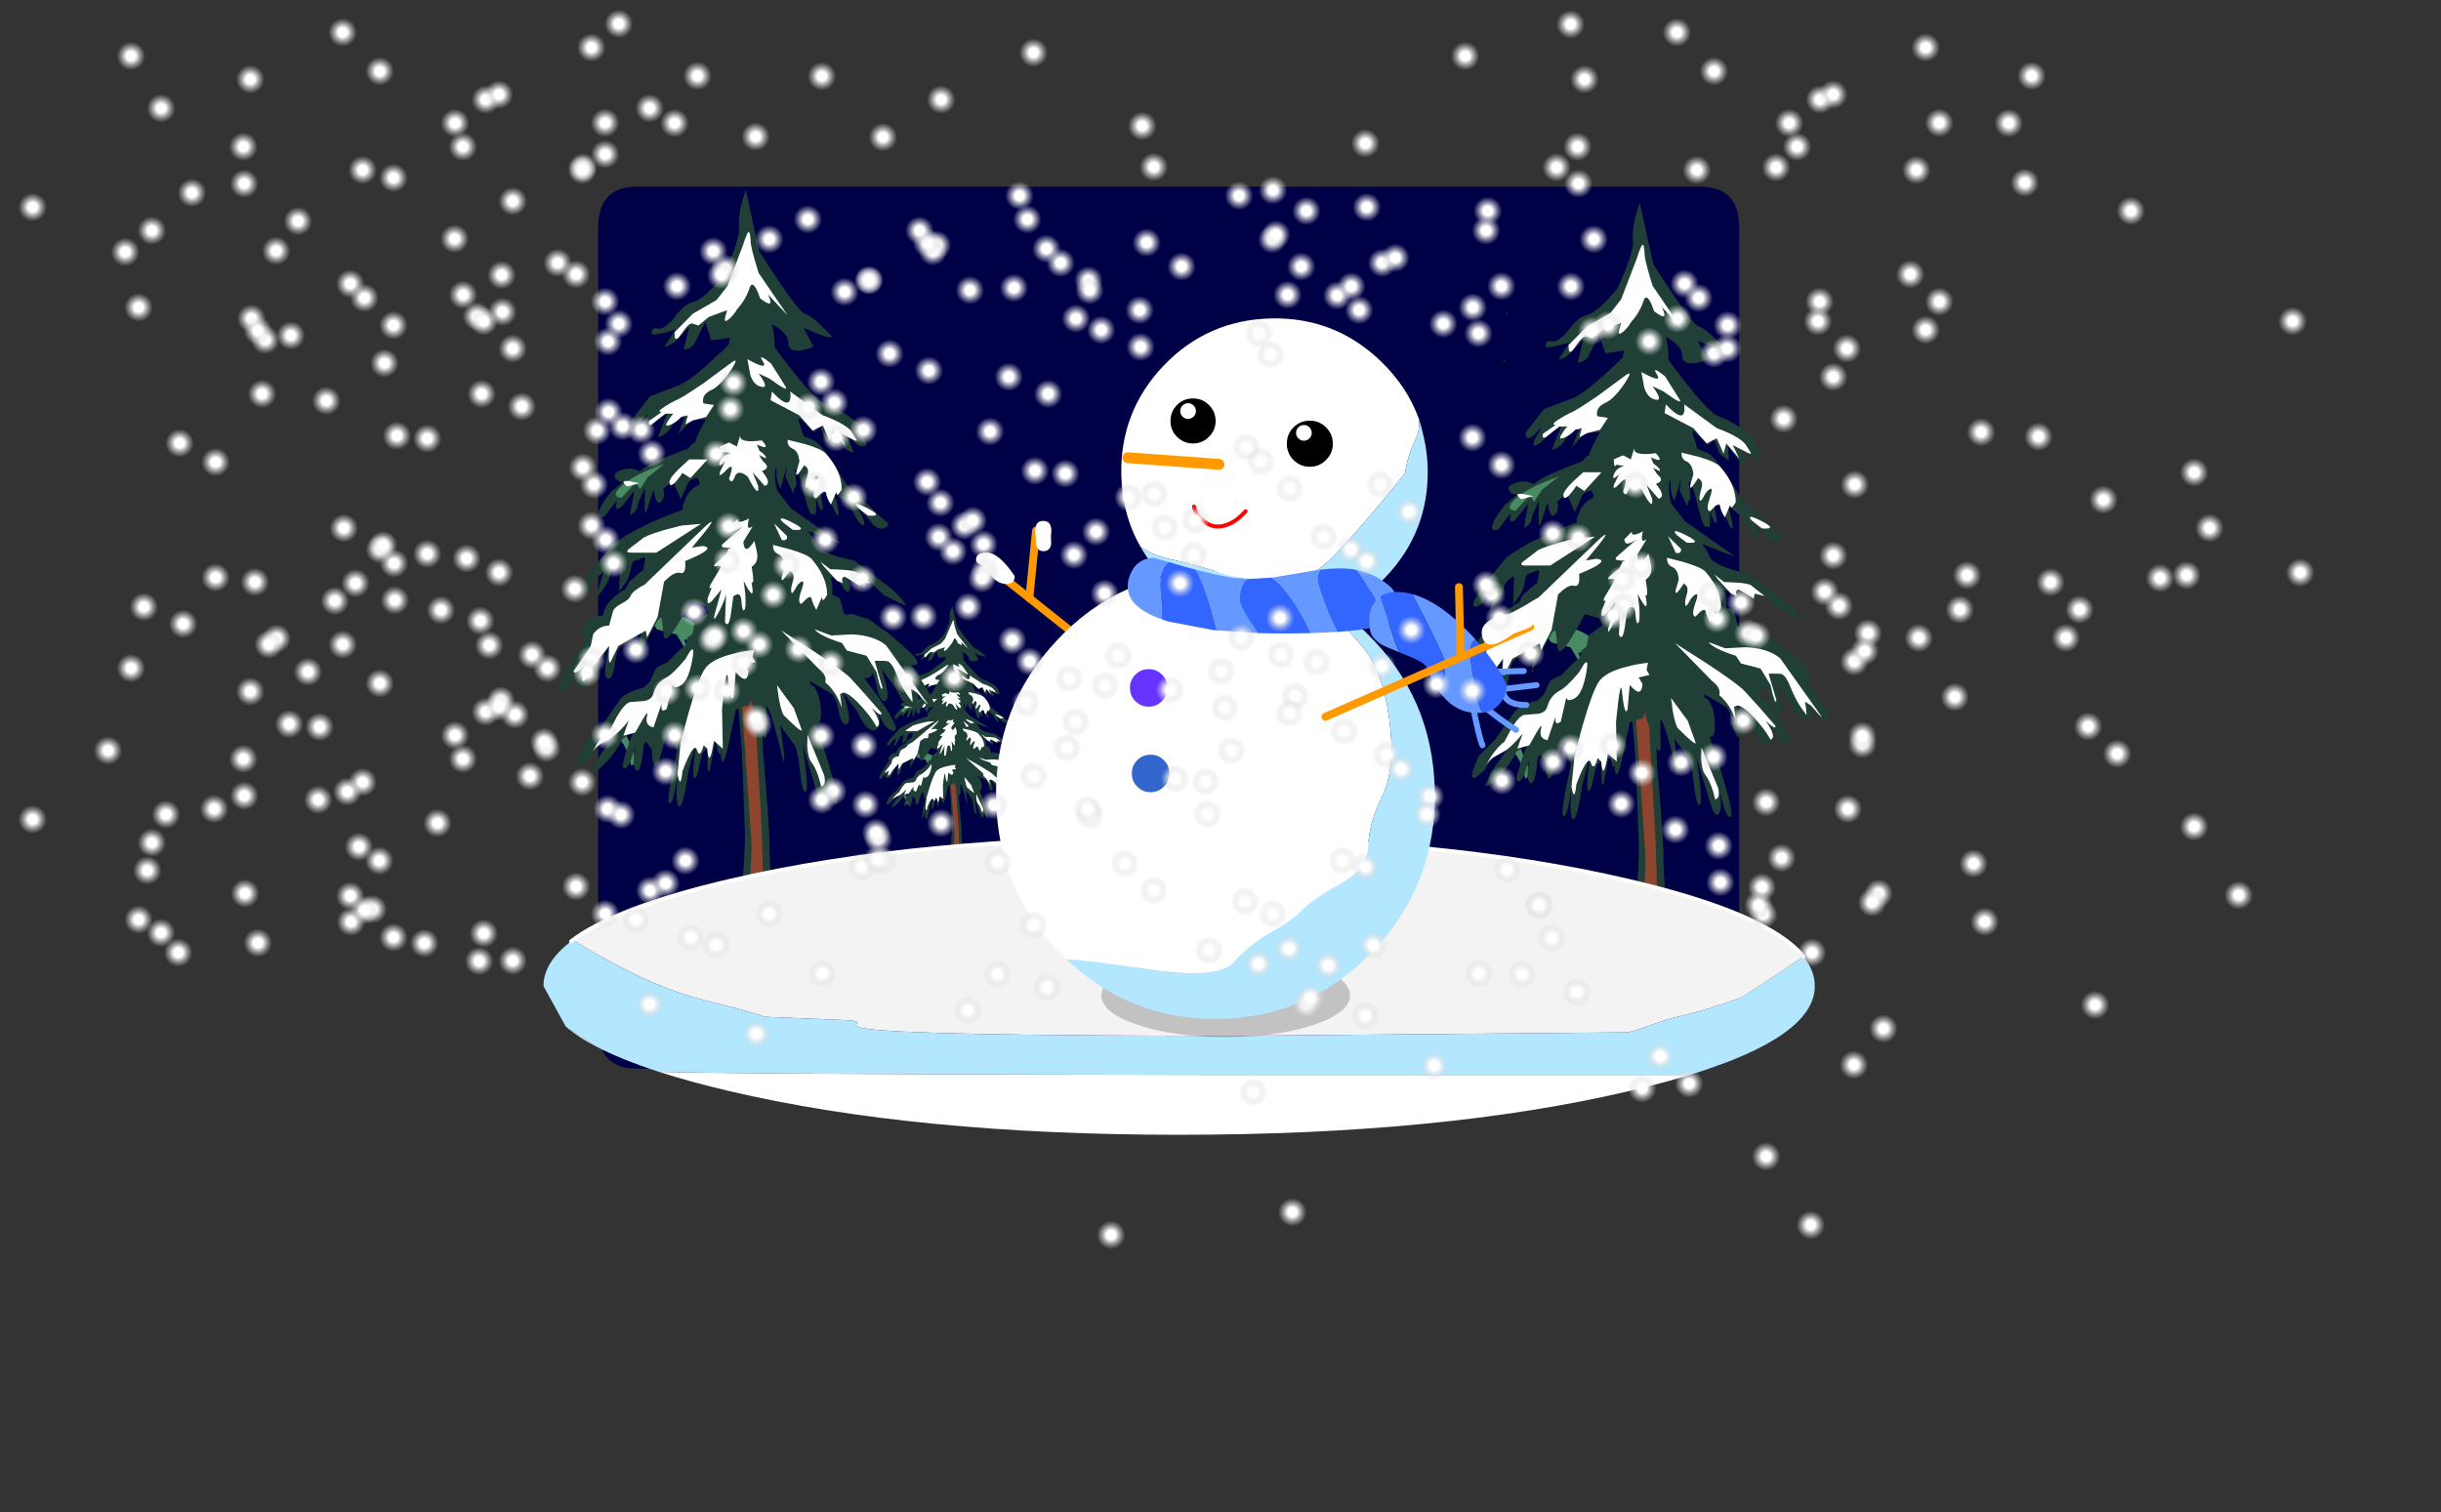 <?xml version="1.0" encoding="UTF-8" standalone="no"?>
<svg xmlns:xlink="http://www.w3.org/1999/xlink" height="2298.9px" width="3709.5px" xmlns="http://www.w3.org/2000/svg">
  <rect width="100%" height="100%" fill="#333333" stroke="none"/>
  <g transform="matrix(3.0, 0.0, 0.0, 3.0, 1780.05, 921.6)">
    <use height="446.85" transform="matrix(1.0, 0.0, 0.0, 1.0, -290.35, -212.6)" width="578.0" xlink:href="#shape0"/>
    <use height="394.45" transform="matrix(0.392, 0.0, 0.0, 0.346, -148.05, -0.35)" width="190.05" xlink:href="#shape1"/>
    <use height="394.45" transform="matrix(1.0, 0.0, 0.0, 1.0, -310.1, -211.05)" width="190.05" xlink:href="#shape1"/>
    <use height="394.45" transform="matrix(1.0, 0.0, 0.0, 1.0, 142.75, -204.55)" width="190.05" xlink:href="#shape1"/>
    <use height="151.7" transform="matrix(1.0, 0.0, 0.0, 1.0, -318.05, 116.1)" width="644.0" xlink:href="#shape2"/>
    <use height="354.15" transform="matrix(1, -0.022, 0.022, 1, -101.55, -142.5)" width="286.5" xlink:href="#sprite0"/>
    <use height="1546.75" transform="matrix(0.495, 0.0, 0.0, 0.495, -593.353, -307.176)" width="2495.85" xlink:href="#sprite1"/>
  </g>
  <defs>
    <g id="shape0" transform="matrix(1.0, 0.0, 0.0, 1.0, 290.35, 212.6)">
      <path d="M267.95 -212.6 Q287.65 -212.65 287.65 -191.8 L287.65 213.45 Q287.65 234.25 267.95 234.25 L-270.7 234.25 Q-290.35 234.25 -290.35 213.45 L-290.35 -191.8 Q-290.35 -212.65 -270.7 -212.6 L267.95 -212.6" fill="#000046" fill-rule="evenodd" stroke="none"/>
    </g>
    <g id="shape1" transform="matrix(1.0, 0.0, 0.0, 1.0, 0.0, 0.0)">
      <path d="M127.65 141.6 L130.65 143.95 Q133.8 146.55 134.1 148.15 134.65 150.65 131.6 150.1 L127.65 141.6" fill="#488a61" fill-rule="evenodd" stroke="none"/>
      <path d="M59.5 225.4 L49.55 222.8 47.1 219.0 Q35.6 215.3 33.15 212.05 L41.6 215.2 51.85 214.65 Q63.2 215.05 69.45 220.25 L90.5 249.85 Q90.5 250.55 84.9 244.15 L82.05 242.2 Q83.4 251.25 82.05 247.95 77.55 242.2 74.55 234.45 72.6 229.65 70.45 228.4 L68.5 228.0 63.45 228.0 67.55 241.55 Q67.0 244.8 64.55 233.9 L59.5 225.4" fill="#488a61" fill-rule="evenodd" stroke="none"/>
      <path d="M41.05 181.6 L47.35 181.85 Q53.75 182.25 55.0 183.5 L61.55 188.7 56.5 187.45 56.1 190.05 48.6 185.55 Q48.05 185.55 47.5 185.95 46.65 186.75 47.6 188.7 L44.6 187.45 38.05 180.35 36.15 177.75 41.05 181.6" fill="#488a61" fill-rule="evenodd" stroke="none"/>
      <path d="M29.6 265.45 L38.05 286.05 Q39.0 291.1 36.55 291.8 34.65 283.45 31.65 279.65 29.75 277.15 29.45 271.05 L29.6 265.45" fill="#488a61" fill-rule="evenodd" stroke="none"/>
      <path d="M97.05 126.55 Q97.6 122.7 97.2 112.75 96.25 68.9 99.65 73.0 103.05 77.1 104.85 121.2 L105.65 134.05 104.55 150.6 105.25 176.55 101.7 216.8 103.2 283.85 Q107.15 329.35 106.5 333.55 L108.95 383.95 Q108.65 387.65 106.05 390.1 100.9 394.9 89.0 388.35 95.15 334.25 93.9 321.4 L92.55 284.4 89.95 251.75 Q89.4 247.15 89.0 241.95 88.2 231.55 89.15 228.85 L91.85 213.0 Q93.25 181.6 92.95 174.35 L97.05 126.55" fill="#203f37" fill-rule="evenodd" stroke="none"/>
      <path d="M102.4 172.0 Q101.55 176.4 99.8 200.0 97.9 224.85 98.4 229.4 99.1 235.95 98.7 256.0 L102.5 322.35 Q103.75 363.35 103.9 364.3 105.55 371.25 105.25 380.4 105.0 392.45 100.05 394.05 95.4 395.45 93.8 392.0 L93.1 388.35 Q97.75 341.75 97.45 331.25 L91.05 239.2 93.8 222.95 95.3 171.5 97.2 147.45 Q98.3 146.2 99.25 132.85 100.2 120.95 100.05 116.85 L101.0 97.75 Q101.85 100.9 102.25 115.75 102.65 129.7 102.25 133.9 101.45 143.5 101.85 154.8 L102.4 172.0" fill="#8e4530" fill-rule="evenodd" stroke="none"/>
      <path d="M152.15 118.8 L155.85 129.05 Q152.55 132.05 147.5 125.65 L143.55 120.2 149.4 133.15 Q145.05 132.45 143.25 128.8 L139.3 123.3 139.6 130.85 135.05 127.3 132.2 119.9 129.05 122.9 121.8 115.65 Q121.55 116.35 121.15 116.35 L123.85 124.95 Q129.6 126.6 131.95 129.35 137.55 135.6 145.6 149.55 L164.7 167.45 Q168.65 169.75 164.7 171.4 161.15 172.9 157.6 167.85 L150.9 160.6 Q156.1 169.9 153.9 170.05 152.55 170.15 149.7 164.95 L147.1 159.9 139.3 153.65 Q143.0 166.75 140.65 164.95 L134.95 152.95 131.5 150.65 Q134.25 161.4 133.3 162.25 132.2 163.05 130.15 156.35 130.45 167.7 128.8 163.75 L128.65 164.0 Q126.9 167.3 122.5 147.75 L120.85 142.7 119.35 141.5 119.35 141.75 Q120.75 151.2 119.5 151.05 L119.1 150.9 Q118.7 155.15 118.15 152.95 L114.6 145.45 115.4 140.4 115.25 140.25 112.15 151.3 Q109.95 147.9 110.2 142.85 L109.65 140.4 Q108.7 146.4 110.5 152.55 L117.6 161.55 143.0 179.45 Q134.4 176.45 126.2 172.9 128.8 176.7 129.75 179.05 132.5 184.65 149.55 187.9 L167.15 201.3 Q173.85 206.6 175.65 210.85 L164.85 205.65 154.75 196.25 155.0 202.0 144.1 193.9 Q148.05 199.1 147.2 202.55 146.55 205.95 142.7 199.8 141.2 197.2 137.65 196.4 138.75 201.45 138.35 205.25 L142.15 206.9 143.95 213.45 Q144.1 216.3 148.05 214.8 L156.5 217.55 Q155.7 216.75 166.75 224.65 L172.9 229.95 Q186.4 241.45 178.5 240.75 L180.15 243.9 Q193.25 262.2 189.0 262.5 186.3 262.6 183.4 257.95 L181.1 253.35 Q183.4 260.85 179.2 262.05 176.6 262.75 173.05 257.55 L170.15 252.1 163.35 242.95 Q168.8 259.75 164.45 259.05 162.4 258.65 161.15 253.2 159.8 246.35 158.7 244.85 158.0 247.85 154.45 247.45 L160.75 255.65 Q173.7 273.95 169.5 274.2 166.75 274.35 163.9 269.85 L161.55 265.2 Q164.0 272.6 159.65 273.8 157.05 274.65 153.5 269.3 L150.65 263.85 143.8 254.7 Q149.25 271.5 144.9 270.8 142.7 270.55 141.35 263.3 139.85 255.9 137.4 255.1 L126.9 248.95 127.4 250.85 Q128.65 251.15 129.45 252.25 132.35 256.6 132.6 263.85 133.0 271.35 129.9 270.55 L134.1 283.1 Q143.15 311.25 140.25 311.35 138.6 311.5 136.55 304.4 L134.95 297.3 Q136.7 308.65 134.0 310.25 132.35 311.25 129.9 303.15 L123.2 280.9 Q127.15 306.3 124.4 305.1 123.05 304.55 121.8 293.6 120.6 282.4 118.95 281.05 L112.0 271.5 Q115.25 294.15 113.35 288.55 106.8 261.8 105.05 261.95 104.9 261.95 105.05 274.5 105.05 283.5 100.4 269.3 L96.95 258.4 Q96.3 262.5 94.65 261.5 L89.45 263.45 86.3 278.6 Q82.65 296.5 81.8 285.55 L80.85 285.95 79.1 279.15 76.5 293.35 Q74.85 299.6 75.1 284.2 76.1 282.3 73.5 284.35 72.25 285.3 71.0 291.85 69.8 298.0 68.7 298.1 67.35 298.4 68.3 288.95 L69.4 279.55 65.4 295.25 Q62.4 315.2 60.35 312.05 59.15 310.15 59.55 302.6 L60.1 295.5 Q57.8 312.2 55.75 310.8 54.1 309.75 59.7 284.35 57.9 281.2 56.8 273.0 L56.55 273.15 Q54.75 273.95 52.45 282.95 50.25 291.7 48.75 291.85 47.0 291.95 47.0 283.65 46.15 282.8 44.25 279.7 L42.9 281.05 Q41.55 296.35 38.95 294.0 37.3 292.5 37.85 286.5 L38.8 280.9 Q35.4 294.15 32.65 293.2 30.75 292.4 37.45 274.75 L32.1 278.2 Q28.55 285.3 24.2 289.65 15.3 298.65 16.65 294.3 L19.7 288.0 27.2 277.2 22.4 276.4 16.25 287.05 Q8.5 295.1 9.7 288.85 L12.6 280.8 21.3 272.05 31.15 257.85 Q35.5 253.85 42.75 252.35 L45.9 249.35 49.05 242.4 Q51.5 240.75 54.75 239.55 64.6 229.15 63.5 231.75 64.6 229.45 65.15 226.55 67.75 226.15 68.15 222.05 68.45 219.45 69.25 218.65 69.65 218.25 69.95 218.35 L75.55 214.25 74.3 210.7 66.65 208.55 Q65.85 210.7 59.55 221.1 53.4 231.05 52.85 225.2 52.05 216.75 51.75 216.75 50.15 216.85 46.3 224.65 L41.0 235.45 Q39.35 237.9 40.3 231.2 L41.65 223.95 Q36.45 229.0 31.7 231.2 29.25 232.3 28.3 239.8 27.3 247.2 25.15 247.75 22.55 248.4 23.5 240.75 24.05 235.85 25.15 231.75 L25.15 231.6 19.0 241.45 Q15.05 253.05 10.65 252.35 7.95 251.95 7.8 247.85 L8.2 243.9 Q5.35 253.6 0.95 253.85 -1.75 254.0 3.15 244.2 L14.1 225.45 Q10.1 226.3 12.45 222.2 13.65 220.15 15.6 217.8 18.45 215.65 20.9 215.9 22.4 216.05 22.55 214.55 22.95 210.3 28.55 205.8 34.3 201.15 32.8 203.6 L35.5 198.55 41.4 193.5 42.5 192.85 43.85 185.75 Q39.6 187.9 38.0 188.05 37.15 188.05 36.35 191.85 35.4 196.65 34.0 198.7 L30.35 203.6 30.9 189.3 Q29.65 189.85 28.4 190.9 25.95 192.95 25.7 195.3 25.3 199.1 18.6 207.15 L22.4 193.65 16.65 198.7 Q15.15 204.45 11.35 204.7 9.05 204.85 11.2 200.5 L13.8 195.95 26.8 180.0 Q39.6 170.3 62.7 162.1 L62.55 160.05 64.35 155.7 Q66.95 151.05 70.9 149.55 L71.15 148.05 69.95 145.85 Q67.75 146.0 65.55 148.05 L61.6 156.8 57.5 147.5 52.7 151.6 Q53.95 156.25 51.35 158.3 49.7 159.5 48.65 155.8 L47.8 151.85 44.4 162.5 Q42.9 167.3 43.45 151.2 L39.9 158.95 Q40.0 162.8 35.8 164.85 L38.1 152.4 31.85 160.35 Q28.95 162.9 28.7 160.45 L29.1 157.6 22.8 165.65 Q17.5 167.15 21.3 160.2 23.25 156.8 26.25 153.1 L32.5 147.9 Q29.65 148.2 28.4 146.0 27.05 143.8 30.75 142.3 36.05 140.1 41.0 142.7 42.9 140.25 53.15 135.9 L62.95 131.95 Q64.9 131.95 66.5 129.75 68.0 127.85 69.0 128.1 69.0 125.65 74.3 116.35 67.35 116.35 65.95 117.85 L60.25 123.85 63.65 115.15 62.0 113.35 57.35 119.25 Q54.75 124.15 50.0 125.35 L54.5 113.75 49.05 115.95 Q45.5 121.8 41.8 123.05 39.5 123.75 42.05 118.7 L45.2 113.35 40.45 118.25 Q37.85 120.2 36.9 118.7 L36.6 116.65 46.05 104.6 60.5 99.15 Q66.95 96.85 85.75 78.65 L86.6 75.0 77.05 76.35 74.05 67.05 69.0 76.9 Q67.45 80.7 63.1 81.0 L65.95 69.4 60.25 75.4 Q57.9 78.0 55.3 79.1 L53.25 79.6 59.0 70.75 Q56.3 71.85 50.4 73.05 46.3 74.0 46.85 72.0 47.4 69.65 49.7 70.35 52.45 71.15 57.25 66.1 L60.5 62.0 Q64.35 57.75 67.75 56.95 73.05 55.75 83.05 43.7 91.9 25.0 91.1 18.3 90.55 14.2 92.45 6.7 L94.5 0.0 101.35 31.15 Q120.85 61.75 124.3 62.7 128.4 63.9 138.5 74.7 135.2 75.0 132.75 73.6 L123.75 69.95 128.95 79.6 Q116.25 84.25 116.1 77.7 116.1 72.5 107.75 68.15 109.1 72.25 109.1 79.75 128.65 106.4 134.5 108.3 141.65 110.75 152.15 118.8" fill="#203f37" fill-rule="evenodd" stroke="none"/>
      <path d="M53.5 138.85 L44.9 145.65 40.95 151.7 38.9 148.25 31.65 156.05 Q30.0 156.05 29.2 155.35 27.4 153.85 31.65 150.05 38.2 144.05 53.5 138.85" fill="#488a61" fill-rule="evenodd" stroke="none"/>
      <path d="M9.65 231.3 L9.5 228.55 10.35 229.8 Q10.05 232.8 9.65 231.3" fill="#4c2815" fill-rule="evenodd" stroke="none"/>
      <path d="M25.75 80.8 L25.75 79.55 26.6 80.1 Q26.05 81.35 25.75 80.8" fill="#4c2815" fill-rule="evenodd" stroke="none"/>
      <path d="M27.0 56.75 Q26.75 55.65 27.15 55.0 L27.55 56.5 27.0 56.75" fill="#4c2815" fill-rule="evenodd" stroke="none"/>
      <path d="M40.0 236.35 L40.5 237.05 39.55 237.3 Q39.55 236.2 40.0 236.35" fill="#4c2815" fill-rule="evenodd" stroke="none"/>
      <path d="M39.9 237.35 Q39.9 237.1 40.6 237.1 40.6 238.3 39.9 237.35" fill="#4c2815" fill-rule="evenodd" stroke="none"/>
      <path d="M50.75 250.15 L51.6 251.1 50.5 250.7 50.75 250.15" fill="#4c2815" fill-rule="evenodd" stroke="none"/>
      <path d="M144.9 129.7 L138.35 122.05 137.0 127.25 133.55 119.45 128.4 122.05 121.7 114.3 107.1 106.65 107.75 102.25 Q118.3 113.45 117.05 102.25 L133.55 114.3 Q146.55 119.05 148.85 123.7 L150.8 126.85 Q151.05 127.8 148.3 126.3 L141.65 122.9 144.9 129.7 M140.4 153.05 L137.65 159.5 Q135.6 156.35 135.2 153.75 134.95 152.1 132.5 154.0 L130.15 156.35 Q127.7 156.35 130.15 149.25 131.8 144.3 130.15 145.15 128.5 145.8 126.75 149.25 125.25 152.1 124.85 150.45 124.55 148.85 125.65 145.3 126.6 142.4 125.5 140.75 L124.15 139.55 Q119.25 147.35 120.2 142.8 L121.7 137.65 Q121.15 132.45 118.3 131.2 116.35 130.4 115.8 128.5 L115.7 126.7 124.15 128.75 Q133.05 131.35 135.2 133.8 143.15 142.7 143.15 151.85 140.55 156.35 140.4 153.05 M155.95 161.25 Q164.85 165.75 156.4 165.1 L151.45 161.25 Q150.35 160.15 150.35 159.6 150.35 158.4 155.95 161.25 M152.3 200.7 L144.75 196.1 Q144.25 196.1 143.7 196.5 142.85 197.3 143.8 199.35 L140.8 198.15 134.25 191.05 132.35 188.45 137.25 192.25 143.55 192.55 Q149.95 192.95 151.2 194.15 L157.75 199.35 152.7 198.15 152.3 200.7 M170.7 245.1 Q168.8 240.2 166.6 238.95 L164.7 238.7 159.8 238.7 163.75 252.2 Q163.2 255.5 160.75 244.4 L155.7 236.1 145.75 233.5 143.25 229.65 Q131.8 226.0 129.35 222.7 L137.8 225.85 148.05 225.3 Q159.4 225.7 165.65 230.9 L186.7 260.55 Q186.7 261.2 181.25 254.8 L178.25 252.9 Q179.75 261.9 178.25 258.6 173.7 252.9 170.7 245.1 M142.3 255.5 L143.25 262.6 Q140.25 254.1 134.8 249.6 135.75 245.8 131.25 242.5 L112.4 223.25 127.85 233.1 Q144.1 243.75 147.8 247.7 153.8 254.1 163.2 265.05 163.75 267.65 158.3 262.6 164.15 270.9 160.75 272.15 157.75 266.4 150.8 259.3 146.4 254.95 143.95 254.8 L142.3 255.5 M40.6 148.7 L34.55 150.35 Q30.35 147.2 35.1 147.6 L40.6 148.7 M77.15 101.45 Q73.5 103.1 72.95 105.8 72.65 107.2 73.1 108.25 L78.4 109.1 74.45 115.1 67.75 116.85 63.95 118.9 65.15 114.3 61.9 115.1 Q58.45 118.65 55.2 119.45 53.15 120.0 55.35 116.75 56.3 115.25 57.8 113.45 L53.8 113.45 47.25 118.65 Q45.65 119.75 45.35 118.5 L45.5 117.15 51.9 112.65 Q49.05 112.65 53.8 109.65 56.15 108.15 59.15 106.65 61.9 105.7 73.1 98.05 L87.15 87.65 Q91.8 84.25 86.6 92.0 81.4 99.55 77.15 101.45 M104.1 85.6 L107.35 88.05 114.3 99.1 Q117.45 103.65 106.55 95.7 L101.05 93.1 Q107.1 101.45 101.75 99.65 98.5 98.7 96.85 93.95 L95.35 85.85 Q106.4 92.0 103.1 86.85 101.05 83.7 104.1 85.6 M99.85 50.25 Q97.65 46.15 96.45 49.8 94.4 55.85 90.4 60.2 87.85 64.45 85.1 66.2 83.45 67.3 84.15 64.3 L85.1 61.0 75.8 64.45 70.5 68.8 67.75 67.85 Q65.85 67.05 61.9 73.05 59.3 76.85 58.6 74.95 L58.45 72.2 67.75 62.8 79.75 55.85 85.1 49.0 93.0 28.4 Q95.6 20.2 96.3 21.55 96.85 22.35 97.1 27.55 97.8 31.8 101.05 42.2 L115.7 63.6 105.7 52.95 Q109.7 61.15 101.75 55.0 100.95 52.3 99.85 50.25 M75.15 136.65 L66.5 146.1 62.45 143.5 Q56.55 152.1 55.85 148.7 55.45 146.5 60.65 141.45 L65.85 136.65 75.15 136.65 M17.9 240.6 Q9.3 257.0 12.6 241.4 9.3 244.7 7.95 244.7 L7.25 244.0 16.0 231.15 17.25 225.15 Q20.25 220.95 25.3 220.8 L27.2 213.95 Q27.6 211.8 31.3 209.85 35.25 207.8 35.95 206.2 36.75 204.0 40.05 201.95 41.65 200.85 43.15 200.2 L74.45 170.15 Q82.5 163.3 67.2 181.35 L72.55 180.5 Q80.45 181.35 63.8 188.15 64.45 195.1 61.2 194.15 59.0 193.6 55.85 196.1 L53.15 198.55 49.85 216.55 44.55 226.8 43.85 223.4 29.95 231.15 26.65 238.0 Q24.6 243.2 25.3 231.15 L17.9 240.6 M102.7 127.0 Q107.65 132.6 100.1 129.05 L101.5 132.3 Q105.05 134.65 104.75 136.15 L101.2 134.35 103.4 137.75 Q107.5 140.9 102.7 142.55 108.05 148.95 104.1 150.05 L97.95 143.1 100.8 150.05 Q101.5 157.0 95.45 145.3 90.3 141.2 88.8 145.8 87.4 149.5 86.05 146.35 89.35 137.2 84.7 142.0 81.8 145.15 81.25 144.45 L81.4 143.1 84.0 137.75 Q80.05 141.45 81.4 137.75 82.25 135.45 84.55 134.2 85.8 133.55 86.75 133.4 L82.65 132.85 Q81.4 135.05 81.4 130.1 L86.05 128.05 90.0 130.1 91.8 124.25 Q90.85 128.6 102.7 127.0 M16.8 284.85 L19.0 281.0 Q22.7 275.4 25.95 273.25 L29.4 266.7 Q33.35 260.1 35.95 259.6 L42.9 259.05 Q46.85 258.5 47.7 255.35 49.2 250.0 53.8 247.4 57.25 245.8 63.8 238.0 L66.25 233.9 Q68.55 231.05 67.75 236.35 65.85 248.4 61.9 251.0 59.3 252.5 58.05 251.95 L57.25 251.0 54.5 263.0 Q51.25 265.6 51.9 260.4 L47.8 272.4 Q43.15 271.6 44.55 266.4 45.35 263.15 42.1 268.75 L38.55 275.0 32.5 276.65 35.25 269.0 Q30.45 274.85 26.65 277.6 L20.8 280.9 Q18.3 282.5 16.8 284.85 M118.3 172.3 L113.35 168.5 Q112.25 167.4 112.25 166.85 112.25 165.65 117.85 168.5 126.9 173.0 118.3 172.3 M112.8 177.5 L108.85 169.05 115.4 175.45 Q115.8 178.05 112.8 177.5 M108.45 181.75 L108.3 179.95 116.8 182.15 Q125.65 184.75 127.85 187.05 135.75 196.2 135.75 205.25 133.3 209.75 133.05 206.45 L130.3 212.9 Q128.4 209.75 127.85 207.15 127.55 205.5 125.1 207.4 L122.8 209.75 Q120.35 209.75 122.8 202.65 124.55 197.7 122.8 198.55 121.15 199.2 119.35 202.65 117.85 205.35 117.6 203.75 117.2 202.2 118.3 198.65 119.25 195.8 118.15 194.15 L116.9 192.95 Q111.85 200.7 112.8 196.1 L114.3 191.05 Q113.9 185.85 110.9 184.6 109.0 183.8 108.45 181.75 M125.65 281.7 L125.8 276.1 134.25 296.7 Q135.35 301.8 132.75 302.45 130.85 294.15 127.85 290.15 125.95 287.85 125.65 281.7 M111.3 257.95 L110.35 251.0 118.85 262.6 122.8 273.5 Q123.45 275.95 113.9 266.4 112.7 265.2 111.3 257.95 M73.2 281.45 Q71.15 288.95 69.65 283.35 68.45 281.15 65.3 287.7 63.8 291.0 62.45 294.65 61.45 304.35 59.95 296.05 L61.45 280.6 Q63.25 273.35 65.55 265.05 70.35 248.4 73.5 243.2 76.65 238.0 87.95 235.15 93.7 233.65 98.75 233.2 L97.95 236.75 99.45 239.35 93.95 240.6 95.9 243.85 Q95.45 251.5 89.45 244.4 L88.35 256.7 Q86.85 261.2 85.35 246.45 84.8 243.6 83.6 253.0 L82.5 263.15 82.9 283.2 78.4 279.25 Q75.95 294.15 75.0 283.2 L73.2 281.45 M61.9 170.15 L71.85 169.3 49.2 183.9 36.6 183.9 Q32.65 183.9 36.05 181.45 L41.95 176.95 Q43.15 175.45 52.6 172.6 L61.9 170.15 M96.15 166.6 Q94.4 173.25 98.05 170.55 L93.3 178.35 Q93.85 185.85 98.9 177.9 L100.1 183.25 Q101.35 188.55 97.5 191.05 99.15 200.3 97.4 198.95 99.7 210.4 93.45 198.25 L94.25 204.55 Q94.8 212.2 93.7 213.0 92.75 213.85 92.35 208.65 92.2 204.8 90.15 204.95 L88.25 205.9 87.0 214.8 Q85.9 222.45 84.0 219.15 L84.55 204.25 Q84.4 207.0 81.15 213.4 77.6 220.25 78.7 215.35 L82.25 202.5 77.45 208.25 Q75.4 210.4 75.15 208.9 L75.25 206.85 77.3 201.55 Q75.55 202.65 76.65 200.05 L81.95 191.15 Q81.7 190.35 78.95 190.75 77.3 191.05 80.6 188.15 L84.3 185.15 85.9 181.75 Q89.05 181.45 84.55 181.35 81.7 181.2 82.5 179.85 L84.0 178.45 92.75 170.8 Q88.65 173.55 87.3 172.45 L86.6 170.7 90.55 166.7 Q89.85 169.85 96.15 166.6" fill="#ffffff" fill-rule="evenodd" stroke="none"/>
    </g>
    <g id="shape2" transform="matrix(1.0, 0.0, 0.0, 1.0, 318.05, -116.1)">
      <path d="M-305.25 214.2 L-301.85 216.2 Q-296.55 219.35 -291.95 222.75 -299.8 218.55 -305.25 214.2 M-259.55 235.9 Q-214.75 237.15 20.45 237.45 L262.65 237.45 Q248.65 241.7 231.65 245.7 137.35 267.8 3.95 267.8 -129.45 267.8 -223.75 245.7 -243.8 241.0 -259.55 235.9" fill="#ffffff" fill-rule="evenodd" stroke="none"/>
      <path d="M-304.1 169.8 L-301.85 169.7 Q-293.45 175.15 -281.2 181.7 -256.7 194.65 -236.25 199.65 -215.1 204.85 -205.95 208.0 L-168.6 209.55 Q-158.2 209.75 -159.2 211.2 -159.85 212.15 -159.7 212.5 -159.2 213.25 -155.5 213.9 -133.15 217.6 31.55 217.65 L230.6 215.9 Q232.35 215.85 239.65 213.4 251.05 209.1 257.5 207.75 268.2 205.45 287.95 198.55 289.95 197.8 312.75 182.4 L320.2 177.55 Q325.95 184.7 325.95 192.45 325.95 218.0 262.65 237.45 L20.45 237.45 Q-214.75 237.15 -259.55 235.9 -279.0 229.6 -291.95 222.75 -296.55 219.35 -301.85 216.2 L-305.25 214.2 -305.35 214.15 -306.85 212.8 -318.05 192.45 Q-318.05 180.45 -304.1 169.8" fill="#b3e7ff" fill-rule="evenodd" stroke="none"/>
      <path d="M320.2 177.55 L312.75 182.4 Q289.95 197.8 287.95 198.55 268.2 205.45 257.5 207.75 251.05 209.1 239.65 213.4 232.35 215.85 230.6 215.9 L31.55 217.65 Q-133.15 217.6 -155.5 213.9 -159.2 213.25 -159.7 212.5 -159.85 212.15 -159.2 211.2 -158.2 209.75 -168.6 209.55 L-205.95 208.0 Q-215.1 204.85 -236.25 199.65 -256.7 194.65 -281.2 181.7 -293.45 175.15 -301.85 169.7 L-304.1 169.8 Q-281.8 152.75 -223.75 139.15 -129.45 117.05 3.95 117.1 137.35 117.05 231.65 139.15 302.6 155.75 320.2 177.55" fill="#f3f3f3" fill-rule="evenodd" stroke="none"/>
      <path d="M320.2 177.55 Q302.6 155.75 231.65 139.15 137.35 117.05 3.95 117.1 -129.45 117.05 -223.75 139.15 -281.8 152.75 -304.1 169.8" fill="none" stroke="#ffffff" stroke-linecap="round" stroke-linejoin="round" stroke-width="2.0"/>
      <path d="M72.05 212.1 Q53.65 218.3 27.55 218.3 1.5 218.3 -17.0 212.1 -35.4 205.95 -35.4 197.15 -35.4 188.4 -17.0 182.25 1.5 176.05 27.55 176.05 53.65 176.05 72.05 182.25 90.5 188.4 90.5 197.15 90.5 205.95 72.05 212.1" fill="#000000" fill-opacity="0.2" fill-rule="evenodd" stroke="none"/>
    </g>
    <g id="sprite0" transform="matrix(1.0, 0.0, 0.0, 1.0, 0.0, 0.0)">
      <use height="354.15" transform="matrix(1.0, 0.0, 0.0, 1.0, 0.0, 0.0)" width="286.5" xlink:href="#shape3"/>
    </g>
    <g id="shape3" transform="matrix(1.0, 0.0, 0.0, 1.0, 0.0, 0.0)">
      <path d="M7.25 122.95 L26.55 138.95 45.9 155.05" fill="none" stroke="#ff9900" stroke-linecap="round" stroke-linejoin="round" stroke-width="4.0"/>
      <path d="M26.55 138.95 L30.7 104.85" fill="none" stroke="#ff9900" stroke-linecap="round" stroke-linejoin="round" stroke-width="4.0"/>
      <path d="M179.4 145.65 Q180.25 149.0 182.0 152.0 182.85 153.45 193.65 165.95 204.45 178.4 207.4 203.75 210.35 229.05 203.05 243.2 195.8 257.35 195.35 268.55 194.95 279.8 181.05 287.05 167.15 294.25 161.75 299.6 156.35 304.95 145.2 310.9 134.05 316.8 126.2 325.6 118.25 334.35 83.65 328.45 49.0 322.55 41.35 322.35 L40.05 321.0 Q7.45 287.8 7.5 240.75 7.45 193.85 40.05 160.65 72.55 127.4 118.6 127.4 152.65 127.4 179.4 145.65" fill="#ffffff" fill-rule="evenodd" stroke="none"/>
      <path d="M179.4 145.65 L179.4 145.6 181.6 147.2 196.15 159.55 197.15 160.65 Q229.7 193.85 229.7 240.75 229.7 287.8 197.15 321.0 164.65 354.15 118.6 354.15 73.5 354.15 41.35 322.35 49.0 322.55 83.65 328.45 118.25 334.35 126.2 325.6 134.05 316.8 145.2 310.9 156.35 304.95 161.75 299.6 167.15 294.25 181.05 287.05 194.95 279.8 195.35 268.55 195.8 257.35 203.05 243.2 210.35 229.05 207.4 203.75 204.45 178.4 193.65 165.95 182.85 153.45 182.0 152.0 180.25 149.0 179.4 145.65" fill="#b3e7ff" fill-rule="evenodd" stroke="none"/>
      <path d="M83.35 114.05 Q74.5 97.7 74.5 77.6 74.5 45.45 97.15 22.7 119.9 0.0 152.1 0.0 184.3 0.0 206.95 22.7 220.35 36.1 225.9 52.85 226.25 58.25 223.75 63.15 219.65 70.85 218.2 79.85 186.65 117.3 175.65 125.85 164.65 134.35 146.2 132.35 127.75 130.25 125.65 129.1 124.25 128.3 115.95 125.7 107.7 123.05 98.3 120.8 88.95 118.5 83.35 114.05" fill="#ffffff" fill-rule="evenodd" stroke="none"/>
      <path d="M225.9 52.85 Q229.7 66.2 229.7 77.6 229.7 109.8 206.95 132.5 184.3 155.25 152.1 155.25 119.9 155.25 97.15 132.5 88.6 123.9 83.35 114.05 88.95 118.5 98.3 120.8 107.7 123.05 115.95 125.7 124.25 128.3 125.65 129.1 127.75 130.25 146.2 132.35 164.65 134.35 175.65 125.85 186.65 117.3 218.2 79.85 219.65 70.85 223.75 63.15 226.25 58.25 225.9 52.85" fill="#b3e7ff" fill-rule="evenodd" stroke="none"/>
      <path d="M78.0 68.95 L124.05 73.3" fill="none" stroke="#ff9900" stroke-linecap="round" stroke-linejoin="round" stroke-width="5.5"/>
      <path d="M94.45 151.55 Q76.5 145.1 76.5 134.5 76.5 130.2 78.9 126.15 82.5 119.95 90.1 119.95 L97.65 122.25 Q94.35 124.5 93.35 129.4 92.75 132.35 92.9 136.45 L93.3 141.55 Q93.3 147.4 93.55 151.3 L94.45 151.55 M109.1 125.8 Q121.55 129.4 129.15 130.85 L137.0 131.75 Q133.1 134.85 133.1 142.5 133.1 145.95 141.65 158.9 L141.85 159.2 119.35 157.2 121.15 157.4 Q116.05 135.15 111.05 126.35 L109.1 125.8 M149.5 131.25 L150.25 131.2 171.1 128.15 174.15 127.8 Q172.7 130.1 172.7 133.3 172.7 134.3 174.7 140.75 177.25 148.85 180.4 155.8 L182.1 159.5 Q200.2 158.6 207.6 155.9 198.75 136.5 192.65 128.4 L192.35 128.3 Q201.9 130.35 209.4 137.15 212.8 140.2 212.8 146.3 L213.1 150.5 Q212.85 153.15 209.75 154.9 201.35 159.55 168.8 159.8 165.65 152.8 161.55 145.95 154.9 134.95 149.5 131.25" fill="#6699ff" fill-rule="evenodd" stroke="none"/>
      <path d="M97.65 122.25 L104.3 124.35 104.7 124.5 109.1 125.8 111.05 126.35 Q116.05 135.15 121.15 157.4 L119.35 157.2 96.5 152.3 95.2 151.85 94.45 151.55 93.55 151.3 Q93.3 147.4 93.3 141.55 L92.9 136.45 Q92.75 132.35 93.35 129.4 94.35 124.5 97.65 122.25 M137.0 131.75 L149.5 131.25 Q154.9 134.95 161.55 145.95 165.65 152.8 168.8 159.8 L165.9 159.8 Q152.95 159.8 141.85 159.2 L141.65 158.9 Q133.1 145.95 133.1 142.5 133.1 134.85 137.0 131.75 M174.15 127.8 Q184.05 126.8 191.05 128.0 L191.35 128.1 192.35 128.3 192.65 128.4 Q198.75 136.5 207.6 155.9 200.2 158.6 182.1 159.5 L180.4 155.8 Q177.25 148.85 174.7 140.75 172.7 134.3 172.7 133.3 172.7 130.1 174.15 127.8" fill="#3366ff" fill-rule="evenodd" stroke="none"/>
      <path d="M263.5 183.25 Q265.15 192.45 266.3 194.35 268.95 198.6 277.0 198.6" fill="none" stroke="#6699ff" stroke-linecap="round" stroke-linejoin="round" stroke-width="3.0"/>
      <path d="M263.5 190.45 L282.4 188.65" fill="none" stroke="#6699ff" stroke-linecap="round" stroke-linejoin="round" stroke-width="3.0"/>
      <path d="M255.25 198.6 Q263.65 206.0 271.55 211.1" fill="none" stroke="#6699ff" stroke-linecap="round" stroke-linejoin="round" stroke-width="3.0"/>
      <path d="M249.85 195.8 Q249.85 199.0 251.6 207.6 253.25 215.95 254.35 218.55" fill="none" stroke="#6699ff" stroke-linecap="round" stroke-linejoin="round" stroke-width="3.0"/>
      <path d="M259.8 181.4 L276.1 181.4" fill="none" stroke="#6699ff" stroke-linecap="round" stroke-linejoin="round" stroke-width="3.0"/>
      <path d="M220.5 141.2 Q234.25 145.25 249.65 162.2 L251.95 164.8 Q249.0 167.25 249.0 171.75 L250.9 189.1 Q252.4 197.8 254.75 202.05 L252.6 202.1 Q240.65 202.1 232.9 190.6 L231.65 188.7 Q234.4 187.35 235.55 184.1 236.4 181.65 236.4 176.05 236.4 174.6 226.55 153.6 L220.5 141.2 M213.25 170.5 Q205.75 167.25 204.6 166.55 200.4 163.9 199.1 160.5 198.4 158.5 198.4 154.25 198.4 149.4 200.85 145.6 202.2 143.35 204.25 142.05 L211.2 165.25 213.25 170.5" fill="#6699ff" fill-rule="evenodd" stroke="none"/>
      <path d="M204.25 142.05 Q207.4 139.9 212.0 139.9 216.2 139.9 220.5 141.2 L226.55 153.6 Q236.4 174.6 236.4 176.05 236.4 181.65 235.55 184.1 234.4 187.35 231.65 188.7 L230.85 187.35 228.65 182.75 228.5 182.4 226.75 178.0 Q225.25 175.6 216.75 172.0 L216.4 171.85 214.75 171.15 213.25 170.5 211.2 165.25 204.25 142.05 M251.95 164.8 Q257.7 171.6 262.25 178.7 267.1 186.25 267.1 188.6 267.1 192.95 264.25 196.8 260.95 201.4 254.75 202.05 252.4 197.8 250.9 189.1 L249.0 171.75 Q249.0 167.25 251.95 164.8" fill="#3366ff" fill-rule="evenodd" stroke="none"/>
      <path d="M175.15 202.35 Q227.55 180.65 279.9 159.0" fill="none" stroke="#ff9900" stroke-linecap="round" stroke-linejoin="round" stroke-width="4.0"/>
      <path d="M244.2 171.6 L244.2 138.15" fill="none" stroke="#ff9900" stroke-linecap="round" stroke-linejoin="round" stroke-width="4.0"/>
      <path d="M92.7 192.45 Q89.95 195.25 86.0 195.25 82.05 195.25 79.25 192.45 76.5 189.75 76.5 185.75 76.5 181.8 79.25 179.0 82.05 176.25 86.0 176.25 89.95 176.25 92.7 179.0 95.5 181.8 95.5 185.75 95.5 189.75 92.7 192.45" fill="#6633ff" fill-rule="evenodd" stroke="none"/>
      <path d="M79.25 222.35 Q82.05 219.6 86.0 219.6 89.95 219.6 92.7 222.35 95.5 225.15 95.5 229.1 95.5 233.05 92.7 235.8 89.95 238.6 86.0 238.6 82.05 238.6 79.25 235.8 76.5 233.05 76.5 229.1 76.5 225.15 79.25 222.35" fill="#3366cc" fill-rule="evenodd" stroke="none"/>
      <path d="M178.5 72.1 Q175.15 75.55 170.3 75.55 165.45 75.55 162.0 72.1 158.65 68.7 158.65 63.9 158.65 59.05 162.0 55.6 165.45 52.2 170.3 52.2 175.15 52.2 178.5 55.6 181.95 59.05 181.95 63.9 181.95 68.7 178.5 72.1" fill="#000000" fill-rule="evenodd" stroke="none"/>
      <path d="M170.2 61.1 Q169.1 62.3 167.45 62.3 165.8 62.3 164.6 61.1 163.45 60.0 163.45 58.35 163.45 56.7 164.6 55.5 165.8 54.35 167.45 54.35 169.1 54.35 170.2 55.5 171.4 56.7 171.4 58.35 171.4 60.0 170.2 61.1" fill="#ffffff" fill-rule="evenodd" stroke="none"/>
      <path d="M119.45 59.1 Q116.15 62.45 111.4 62.45 106.65 62.45 103.3 59.1 100.0 55.8 100.0 51.05 100.0 46.3 103.3 42.95 106.65 39.65 111.4 39.65 116.15 39.65 119.45 42.95 122.85 46.3 122.85 51.05 122.85 55.8 119.45 59.1" fill="#000000" fill-rule="evenodd" stroke="none"/>
      <path d="M111.8 48.75 Q110.7 49.95 109.05 49.95 107.4 49.95 106.2 48.75 105.05 47.65 105.05 46.0 105.05 44.35 106.2 43.15 107.4 42.0 109.05 42.0 110.7 42.0 111.8 43.15 113.0 44.35 113.0 46.0 113.0 47.65 111.8 48.75" fill="#ffffff" fill-rule="evenodd" stroke="none"/>
      <path d="M285.0 147.55 L285.0 150.15 Q282.35 154.75 279.95 157.25 279.2 158.05 275.8 159.2 L270.7 161.0 Q265.8 164.3 262.6 165.55 256.7 167.85 256.7 161.3 256.7 158.7 260.65 156.3 264.05 154.3 266.45 154.3 268.95 154.3 274.0 151.7 276.75 150.35 281.7 147.55 L285.0 147.55" fill="#ffffff" fill-rule="evenodd" stroke="none"/>
      <path d="M285.0 147.55 L285.0 150.15 Q282.35 154.75 279.95 157.25 279.2 158.05 275.8 159.2 L270.7 161.0 Q265.8 164.3 262.6 165.55 256.7 167.85 256.7 161.3 256.7 158.7 260.65 156.3 264.05 154.3 266.45 154.3 268.95 154.3 274.0 151.7 276.75 150.35 281.7 147.55 L285.0 147.55 Z" fill="none" stroke="#fdfdfd" stroke-linecap="round" stroke-linejoin="round" stroke-width="3.0"/>
      <path d="M34.3 115.35 Q31.05 115.35 30.5 111.45 L30.5 107.6 30.4 107.15 Q30.15 105.15 30.5 103.45 31.05 100.0 34.3 100.0 39.5 100.0 38.2 107.65 L38.2 111.9 Q37.55 115.35 34.3 115.35" fill="#ffffff" fill-rule="evenodd" stroke="none"/>
      <path d="M19.4 127.65 Q19.4 131.55 15.05 131.55 L14.05 131.45 Q11.6 131.1 9.3 129.15 7.0 127.2 6.15 125.05 5.2 122.7 2.4 121.6 0.0 120.65 0.0 119.1 0.0 115.35 5.15 115.35 11.55 115.35 19.4 127.65" fill="#ffffff" fill-rule="evenodd" stroke="none"/>
      <path d="M110.95 94.4 Q111.65 99.35 117.35 103.1 121.25 105.65 126.35 104.35 131.9 102.9 137.05 97.35" fill="none" stroke="#ff0000" stroke-linecap="round" stroke-linejoin="round" stroke-width="2.0"/>
    </g>
    <g id="sprite1" transform="matrix(1.0, 0.0, 0.0, 1.0, 856.75, 567.85)">
      <use height="29.0" transform="matrix(1.0, 0.0, 0.0, 1.0, 18.0, -295.5)" width="29.0" xlink:href="#sprite2"/>
      <use height="29.0" transform="matrix(1.0, 0.0, 0.0, 1.0, 635.55, 124.85)" width="29.0" xlink:href="#sprite2"/>
      <use height="29.0" transform="matrix(1.0, 0.0, 0.0, 1.0, 250.4, -38.15)" width="29.0" xlink:href="#sprite2"/>
      <use height="29.0" transform="matrix(1.0, 0.0, 0.0, 1.0, 141.9, -140.7)" width="29.0" xlink:href="#sprite2"/>
      <use height="29.0" transform="matrix(1.0, 0.0, 0.0, 1.0, -220.45, 82.65)" width="29.0" xlink:href="#sprite2"/>
      <use height="29.0" transform="matrix(1.0, 0.0, 0.0, 1.0, 32.35, 298.65)" width="29.0" xlink:href="#sprite2"/>
      <use height="29.0" transform="matrix(1.0, 0.0, 0.0, 1.0, 388.7, 186.15)" width="29.0" xlink:href="#sprite2"/>
      <use height="29.0" transform="matrix(1.0, 0.0, 0.0, 1.0, 105.15, 111.65)" width="29.0" xlink:href="#sprite2"/>
      <use height="29.0" transform="matrix(1.0, 0.0, 0.0, 1.0, -537.3, -172.15)" width="29.0" xlink:href="#sprite2"/>
      <use height="29.0" transform="matrix(1.0, 0.0, 0.0, 1.0, -274.7, -103.9)" width="29.0" xlink:href="#sprite2"/>
      <use height="29.0" transform="matrix(1.0, 0.0, 0.0, 1.0, -238.0, -250.95)" width="29.0" xlink:href="#sprite2"/>
      <use height="29.0" transform="matrix(1.0, 0.0, 0.0, 1.0, -406.0, -337.95)" width="29.0" xlink:href="#sprite2"/>
      <use height="29.0" transform="matrix(1.0, 0.0, 0.0, 1.0, -588.05, 71.15)" width="29.0" xlink:href="#sprite2"/>
      <use height="29.0" transform="matrix(1.0, 0.0, 0.0, 1.0, -483.05, 298.65)" width="29.0" xlink:href="#sprite2"/>
      <use height="29.0" transform="matrix(1.0, 0.0, 0.0, 1.0, -249.45, 245.65)" width="29.0" xlink:href="#sprite2"/>
      <use height="29.0" transform="matrix(1.0, 0.0, 0.0, 1.0, -420.0, 42.15)" width="29.0" xlink:href="#sprite2"/>
      <use height="29.0" transform="matrix(1.0, 0.0, 0.0, 1.0, 32.35, -441.95)" width="29.0" xlink:href="#sprite2"/>
      <use height="29.0" transform="matrix(1.0, 0.0, 0.0, 1.0, 511.2, -19.9)" width="29.0" xlink:href="#sprite2"/>
      <use height="29.0" transform="matrix(1.0, 0.0, 0.0, 1.0, 605.7, -250.95)" width="29.0" xlink:href="#sprite2"/>
      <use height="29.0" transform="matrix(1.0, 0.0, 0.0, 1.0, 497.2, -279.95)" width="29.0" xlink:href="#sprite2"/>
      <use height="29.0" transform="matrix(1.0, 0.0, 0.0, 1.0, 242.65, -295.5)" width="29.0" xlink:href="#sprite2"/>
      <use height="29.0" transform="matrix(1.0, 0.0, 0.0, 1.0, 721.65, -411.0)" width="29.0" xlink:href="#sprite2"/>
      <use height="29.0" transform="matrix(1.0, 0.0, 0.0, 1.0, 1339.2, 9.35)" width="29.0" xlink:href="#sprite2"/>
      <use height="29.0" transform="matrix(1.0, 0.0, 0.0, 1.0, 954.05, -153.65)" width="29.0" xlink:href="#sprite2"/>
      <use height="29.0" transform="matrix(1.0, 0.0, 0.0, 1.0, 845.55, -256.2)" width="29.0" xlink:href="#sprite2"/>
      <use height="29.0" transform="matrix(1.0, 0.0, 0.0, 1.0, 483.2, -32.85)" width="29.0" xlink:href="#sprite2"/>
      <use height="29.0" transform="matrix(1.0, 0.0, 0.0, 1.0, 736.0, 183.15)" width="29.0" xlink:href="#sprite2"/>
      <use height="29.0" transform="matrix(1.0, 0.0, 0.0, 1.0, 1092.35, 70.65)" width="29.0" xlink:href="#sprite2"/>
      <use height="29.0" transform="matrix(1.0, 0.0, 0.0, 1.0, 808.8, -3.85)" width="29.0" xlink:href="#sprite2"/>
      <use height="29.0" transform="matrix(1.0, 0.0, 0.0, 1.0, 166.35, -287.65)" width="29.0" xlink:href="#sprite2"/>
      <use height="29.0" transform="matrix(1.0, 0.0, 0.0, 1.0, 428.95, -219.4)" width="29.0" xlink:href="#sprite2"/>
      <use height="29.0" transform="matrix(1.0, 0.0, 0.0, 1.0, 465.65, -366.45)" width="29.0" xlink:href="#sprite2"/>
      <use height="29.0" transform="matrix(1.0, 0.0, 0.0, 1.0, 297.65, -453.45)" width="29.0" xlink:href="#sprite2"/>
      <use height="29.0" transform="matrix(1.0, 0.0, 0.0, 1.0, 115.6, -44.35)" width="29.0" xlink:href="#sprite2"/>
      <use height="29.0" transform="matrix(1.0, 0.0, 0.0, 1.0, 220.6, 183.15)" width="29.0" xlink:href="#sprite2"/>
      <use height="29.0" transform="matrix(1.0, 0.0, 0.0, 1.0, 454.2, 130.15)" width="29.0" xlink:href="#sprite2"/>
      <use height="29.0" transform="matrix(1.0, 0.0, 0.0, 1.0, 283.65, -73.35)" width="29.0" xlink:href="#sprite2"/>
      <use height="29.0" transform="matrix(1.0, 0.0, 0.0, 1.0, 736.0, -557.45)" width="29.0" xlink:href="#sprite2"/>
      <use height="29.0" transform="matrix(1.0, 0.0, 0.0, 1.0, 1214.85, -135.4)" width="29.0" xlink:href="#sprite2"/>
      <use height="29.0" transform="matrix(1.0, 0.0, 0.0, 1.0, 1309.35, -366.45)" width="29.0" xlink:href="#sprite2"/>
      <use height="29.0" transform="matrix(1.0, 0.0, 0.0, 1.0, 1200.85, -395.45)" width="29.0" xlink:href="#sprite2"/>
      <use height="29.0" transform="matrix(1.0, 0.0, 0.0, 1.0, 946.3, -411.0)" width="29.0" xlink:href="#sprite2"/>
      <use height="29.0" transform="matrix(1.0, 0.0, 0.0, 1.0, 1159.8, 361.15)" width="29.0" xlink:href="#sprite2"/>
      <use height="29.0" transform="matrix(1.0, 0.0, 0.0, 1.0, 1051.3, 332.15)" width="29.0" xlink:href="#sprite2"/>
      <use height="29.0" transform="matrix(1.0, 0.0, 0.0, 1.0, 983.05, 392.7)" width="29.0" xlink:href="#sprite2"/>
      <use height="29.0" transform="matrix(1.0, 0.0, 0.0, 1.0, 1019.75, 245.65)" width="29.0" xlink:href="#sprite2"/>
      <use height="29.0" transform="matrix(1.0, 0.0, 0.0, 1.0, 642.4, 414.15)" width="29.0" xlink:href="#sprite2"/>
      <use height="29.0" transform="matrix(1.0, 0.0, 0.0, 1.0, 533.9, 385.15)" width="29.0" xlink:href="#sprite2"/>
      <use height="29.0" transform="matrix(1.0, 0.0, 0.0, 1.0, 465.65, 445.7)" width="29.0" xlink:href="#sprite2"/>
      <use height="29.0" transform="matrix(1.0, 0.0, 0.0, 1.0, 502.35, 298.65)" width="29.0" xlink:href="#sprite2"/>
      <use height="29.0" transform="matrix(1.0, 0.0, 0.0, 1.0, -29.75, 414.15)" width="29.0" xlink:href="#sprite2"/>
      <use height="29.0" transform="matrix(1.0, 0.0, 0.0, 1.0, -138.25, 385.15)" width="29.0" xlink:href="#sprite2"/>
      <use height="29.0" transform="matrix(1.0, 0.0, 0.0, 1.0, -206.5, 445.7)" width="29.0" xlink:href="#sprite2"/>
      <use height="29.0" transform="matrix(1.0, 0.0, 0.0, 1.0, -169.8, 298.65)" width="29.0" xlink:href="#sprite2"/>
      <use height="29.0" transform="matrix(1.0, 0.0, 0.0, 1.0, -512.05, 361.15)" width="29.0" xlink:href="#sprite2"/>
      <use height="29.0" transform="matrix(1.0, 0.0, 0.0, 1.0, -620.55, 332.15)" width="29.0" xlink:href="#sprite2"/>
      <use height="29.0" transform="matrix(1.0, 0.0, 0.0, 1.0, -688.8, 392.7)" width="29.0" xlink:href="#sprite2"/>
      <use height="29.0" transform="matrix(1.0, 0.0, 0.0, 1.0, -652.1, 245.65)" width="29.0" xlink:href="#sprite2"/>
      <use height="29.0" transform="matrix(1.0, 0.0, 0.0, 1.0, -566.3, -356.05)" width="29.0" xlink:href="#sprite2"/>
      <use height="29.0" transform="matrix(1.0, 0.0, 0.0, 1.0, -674.8, -385.05)" width="29.0" xlink:href="#sprite2"/>
      <use height="29.0" transform="matrix(1.0, 0.0, 0.0, 1.0, -743.05, -324.5)" width="29.0" xlink:href="#sprite2"/>
      <use height="29.0" transform="matrix(1.0, 0.0, 0.0, 1.0, -706.35, -471.55)" width="29.0" xlink:href="#sprite2"/>
      <use height="29.0" transform="matrix(1.0, 0.0, 0.0, 1.0, -97.95, -442.55)" width="29.0" xlink:href="#sprite2"/>
      <use height="29.0" transform="matrix(1.0, 0.0, 0.0, 1.0, -206.45, -471.55)" width="29.0" xlink:href="#sprite2"/>
      <use height="29.0" transform="matrix(1.0, 0.0, 0.0, 1.0, -274.7, -411.0)" width="29.0" xlink:href="#sprite2"/>
      <use height="29.0" transform="matrix(1.0, 0.0, 0.0, 1.0, -238.0, -558.05)" width="29.0" xlink:href="#sprite2"/>
      <use height="29.0" transform="matrix(1.0, 0.0, 0.0, 1.0, 172.05, -382.05)" width="29.0" xlink:href="#sprite2"/>
      <use height="29.0" transform="matrix(1.0, 0.0, 0.0, 1.0, 789.6, 38.3)" width="29.0" xlink:href="#sprite2"/>
      <use height="29.0" transform="matrix(1.0, 0.0, 0.0, 1.0, 404.45, -124.7)" width="29.0" xlink:href="#sprite2"/>
      <use height="29.0" transform="matrix(1.0, 0.0, 0.0, 1.0, 295.95, -227.25)" width="29.0" xlink:href="#sprite2"/>
      <use height="29.0" transform="matrix(1.0, 0.0, 0.0, 1.0, -66.4, -3.9)" width="29.0" xlink:href="#sprite2"/>
      <use height="29.0" transform="matrix(1.0, 0.0, 0.0, 1.0, 186.4, 212.1)" width="29.0" xlink:href="#sprite2"/>
      <use height="29.0" transform="matrix(1.0, 0.0, 0.0, 1.0, 542.75, 99.6)" width="29.0" xlink:href="#sprite2"/>
      <use height="29.0" transform="matrix(1.0, 0.0, 0.0, 1.0, 259.2, 25.1)" width="29.0" xlink:href="#sprite2"/>
      <use height="29.0" transform="matrix(1.0, 0.0, 0.0, 1.0, -383.25, -258.7)" width="29.0" xlink:href="#sprite2"/>
      <use height="29.0" transform="matrix(1.0, 0.0, 0.0, 1.0, -120.65, -190.45)" width="29.0" xlink:href="#sprite2"/>
      <use height="29.0" transform="matrix(1.0, 0.0, 0.0, 1.0, -83.95, -337.5)" width="29.0" xlink:href="#sprite2"/>
      <use height="29.0" transform="matrix(1.0, 0.0, 0.0, 1.0, -251.95, -424.5)" width="29.0" xlink:href="#sprite2"/>
      <use height="29.0" transform="matrix(1.0, 0.0, 0.0, 1.0, -434.0, -15.4)" width="29.0" xlink:href="#sprite2"/>
      <use height="29.0" transform="matrix(1.0, 0.0, 0.0, 1.0, -329.0, 212.1)" width="29.0" xlink:href="#sprite2"/>
      <use height="29.0" transform="matrix(1.0, 0.0, 0.0, 1.0, -95.4, 159.1)" width="29.0" xlink:href="#sprite2"/>
      <use height="29.0" transform="matrix(1.0, 0.0, 0.0, 1.0, -265.95, -44.4)" width="29.0" xlink:href="#sprite2"/>
      <use height="29.0" transform="matrix(1.0, 0.0, 0.0, 1.0, 186.4, -528.5)" width="29.0" xlink:href="#sprite2"/>
      <use height="29.0" transform="matrix(1.0, 0.0, 0.0, 1.0, 665.25, -106.45)" width="29.0" xlink:href="#sprite2"/>
      <use height="29.0" transform="matrix(1.0, 0.0, 0.0, 1.0, 759.75, -337.5)" width="29.0" xlink:href="#sprite2"/>
      <use height="29.0" transform="matrix(1.0, 0.0, 0.0, 1.0, 651.25, -366.5)" width="29.0" xlink:href="#sprite2"/>
      <use height="29.0" transform="matrix(1.0, 0.0, 0.0, 1.0, 396.7, -382.05)" width="29.0" xlink:href="#sprite2"/>
      <use height="29.0" transform="matrix(1.0, 0.0, 0.0, 1.0, 511.65, -289.2)" width="29.0" xlink:href="#sprite2"/>
      <use height="29.0" transform="matrix(1.0, 0.0, 0.0, 1.0, 1129.2, 131.15)" width="29.0" xlink:href="#sprite2"/>
      <use height="29.0" transform="matrix(1.0, 0.0, 0.0, 1.0, 744.05, -31.85)" width="29.0" xlink:href="#sprite2"/>
      <use height="29.0" transform="matrix(1.0, 0.0, 0.0, 1.0, 635.55, -134.4)" width="29.0" xlink:href="#sprite2"/>
      <use height="29.0" transform="matrix(1.0, 0.0, 0.0, 1.0, 273.2, 88.95)" width="29.0" xlink:href="#sprite2"/>
      <use height="29.0" transform="matrix(1.0, 0.0, 0.0, 1.0, 526.0, 304.95)" width="29.0" xlink:href="#sprite2"/>
      <use height="29.0" transform="matrix(1.0, 0.0, 0.0, 1.0, 882.35, 192.45)" width="29.0" xlink:href="#sprite2"/>
      <use height="29.0" transform="matrix(1.0, 0.0, 0.0, 1.0, 598.8, 117.95)" width="29.0" xlink:href="#sprite2"/>
      <use height="29.0" transform="matrix(1.0, 0.0, 0.0, 1.0, -43.65, -165.85)" width="29.0" xlink:href="#sprite2"/>
      <use height="29.0" transform="matrix(1.0, 0.0, 0.0, 1.0, 218.95, -97.6)" width="29.0" xlink:href="#sprite2"/>
      <use height="29.0" transform="matrix(1.0, 0.0, 0.0, 1.0, 255.65, -244.65)" width="29.0" xlink:href="#sprite2"/>
      <use height="29.0" transform="matrix(1.0, 0.0, 0.0, 1.0, 87.65, -331.65)" width="29.0" xlink:href="#sprite2"/>
      <use height="29.0" transform="matrix(1.0, 0.0, 0.0, 1.0, -94.4, 77.45)" width="29.0" xlink:href="#sprite2"/>
      <use height="29.0" transform="matrix(1.0, 0.0, 0.0, 1.0, 10.6, 304.95)" width="29.0" xlink:href="#sprite2"/>
      <use height="29.0" transform="matrix(1.0, 0.0, 0.0, 1.0, 244.2, 251.95)" width="29.0" xlink:href="#sprite2"/>
      <use height="29.0" transform="matrix(1.0, 0.0, 0.0, 1.0, 73.65, 48.45)" width="29.0" xlink:href="#sprite2"/>
      <use height="29.0" transform="matrix(1.0, 0.0, 0.0, 1.0, 526.0, -435.65)" width="29.0" xlink:href="#sprite2"/>
      <use height="29.0" transform="matrix(1.0, 0.0, 0.0, 1.0, 1004.85, -13.6)" width="29.0" xlink:href="#sprite2"/>
      <use height="29.0" transform="matrix(1.0, 0.0, 0.0, 1.0, 1099.35, -244.65)" width="29.0" xlink:href="#sprite2"/>
      <use height="29.0" transform="matrix(1.0, 0.0, 0.0, 1.0, 990.85, -273.65)" width="29.0" xlink:href="#sprite2"/>
      <use height="29.0" transform="matrix(1.0, 0.0, 0.0, 1.0, 736.3, -289.2)" width="29.0" xlink:href="#sprite2"/>
      <use height="29.0" transform="matrix(1.0, 0.0, 0.0, 1.0, 852.55, -291.9)" width="29.0" xlink:href="#sprite2"/>
      <use height="29.0" transform="matrix(1.0, 0.0, 0.0, 1.0, 744.05, -394.45)" width="29.0" xlink:href="#sprite2"/>
      <use height="29.0" transform="matrix(1.0, 0.0, 0.0, 1.0, 1113.35, -273.65)" width="29.0" xlink:href="#sprite2"/>
      <use height="29.0" transform="matrix(1.0, 0.0, 0.0, 1.0, 1207.85, -504.7)" width="29.0" xlink:href="#sprite2"/>
      <use height="29.0" transform="matrix(1.0, 0.0, 0.0, 1.0, 1099.35, -533.7)" width="29.0" xlink:href="#sprite2"/>
      <use height="29.0" transform="matrix(1.0, 0.0, 0.0, 1.0, 844.8, -549.25)" width="29.0" xlink:href="#sprite2"/>
      <use height="29.0" transform="matrix(1.0, 0.0, 0.0, 1.0, 959.75, -456.4)" width="29.0" xlink:href="#sprite2"/>
      <use height="29.0" transform="matrix(1.0, 0.0, 0.0, 1.0, 1083.65, -301.6)" width="29.0" xlink:href="#sprite2"/>
      <use height="29.0" transform="matrix(1.0, 0.0, 0.0, 1.0, 1184.4, -456.4)" width="29.0" xlink:href="#sprite2"/>
      <use height="29.0" transform="matrix(1.0, 0.0, 0.0, 1.0, -512.8, -291.9)" width="29.0" xlink:href="#sprite2"/>
      <use height="29.0" transform="matrix(1.0, 0.0, 0.0, 1.0, -621.3, -394.45)" width="29.0" xlink:href="#sprite2"/>
      <use height="29.0" transform="matrix(1.0, 0.0, 0.0, 1.0, -252.0, -273.65)" width="29.0" xlink:href="#sprite2"/>
      <use height="29.0" transform="matrix(1.0, 0.0, 0.0, 1.0, -157.5, -504.7)" width="29.0" xlink:href="#sprite2"/>
      <use height="29.0" transform="matrix(1.0, 0.0, 0.0, 1.0, -266.0, -533.7)" width="29.0" xlink:href="#sprite2"/>
      <use height="29.0" transform="matrix(1.0, 0.0, 0.0, 1.0, -520.55, -549.25)" width="29.0" xlink:href="#sprite2"/>
      <use height="29.0" transform="matrix(1.0, 0.0, 0.0, 1.0, -405.6, -456.4)" width="29.0" xlink:href="#sprite2"/>
      <use height="29.0" transform="matrix(1.0, 0.0, 0.0, 1.0, -281.7, -301.6)" width="29.0" xlink:href="#sprite2"/>
      <use height="29.0" transform="matrix(1.0, 0.0, 0.0, 1.0, -180.95, -456.4)" width="29.0" xlink:href="#sprite2"/>
      <use height="29.0" transform="matrix(1.0, 0.0, 0.0, 1.0, -512.8, 334.75)" width="29.0" xlink:href="#sprite2"/>
      <use height="29.0" transform="matrix(1.0, 0.0, 0.0, 1.0, -621.3, 232.2)" width="29.0" xlink:href="#sprite2"/>
      <use height="29.0" transform="matrix(1.0, 0.0, 0.0, 1.0, -252.0, 353.0)" width="29.0" xlink:href="#sprite2"/>
      <use height="29.0" transform="matrix(1.0, 0.0, 0.0, 1.0, -157.5, 121.95)" width="29.0" xlink:href="#sprite2"/>
      <use height="29.0" transform="matrix(1.0, 0.0, 0.0, 1.0, -266.0, 92.95)" width="29.0" xlink:href="#sprite2"/>
      <use height="29.0" transform="matrix(1.0, 0.0, 0.0, 1.0, -520.55, 77.4)" width="29.0" xlink:href="#sprite2"/>
      <use height="29.0" transform="matrix(1.0, 0.0, 0.0, 1.0, -405.6, 170.25)" width="29.0" xlink:href="#sprite2"/>
      <use height="29.0" transform="matrix(1.0, 0.0, 0.0, 1.0, -281.7, 325.05)" width="29.0" xlink:href="#sprite2"/>
      <use height="29.0" transform="matrix(1.0, 0.0, 0.0, 1.0, -180.95, 170.25)" width="29.0" xlink:href="#sprite2"/>
      <use height="29.0" transform="matrix(1.0, 0.0, 0.0, 1.0, 933.15, 353.5)" width="29.0" xlink:href="#sprite2"/>
      <use height="29.0" transform="matrix(1.0, 0.0, 0.0, 1.0, 548.0, 190.5)" width="29.0" xlink:href="#sprite2"/>
      <use height="29.0" transform="matrix(1.0, 0.0, 0.0, 1.0, 439.5, 87.95)" width="29.0" xlink:href="#sprite2"/>
      <use height="29.0" transform="matrix(1.0, 0.0, 0.0, 1.0, 686.3, 414.8)" width="29.0" xlink:href="#sprite2"/>
      <use height="29.0" transform="matrix(1.0, 0.0, 0.0, 1.0, 402.75, 340.3)" width="29.0" xlink:href="#sprite2"/>
      <use height="29.0" transform="matrix(1.0, 0.0, 0.0, 1.0, 808.8, 208.75)" width="29.0" xlink:href="#sprite2"/>
      <use height="29.0" transform="matrix(1.0, 0.0, 0.0, 1.0, 655.2, 26.0)" width="29.0" xlink:href="#sprite2"/>
      <use height="29.0" transform="matrix(1.0, 0.0, 0.0, 1.0, 1272.75, 446.35)" width="29.0" xlink:href="#sprite2"/>
      <use height="29.0" transform="matrix(1.0, 0.0, 0.0, 1.0, 887.6, 283.35)" width="29.0" xlink:href="#sprite2"/>
      <use height="29.0" transform="matrix(1.0, 0.0, 0.0, 1.0, 779.1, 180.8)" width="29.0" xlink:href="#sprite2"/>
      <use height="29.0" transform="matrix(1.0, 0.0, 0.0, 1.0, 416.75, 404.15)" width="29.0" xlink:href="#sprite2"/>
      <use height="29.0" transform="matrix(1.0, 0.0, 0.0, 1.0, 1025.9, 507.65)" width="29.0" xlink:href="#sprite2"/>
      <use height="29.0" transform="matrix(1.0, 0.0, 0.0, 1.0, 742.35, 433.15)" width="29.0" xlink:href="#sprite2"/>
      <use height="29.0" transform="matrix(1.0, 0.0, 0.0, 1.0, 362.5, 217.6)" width="29.0" xlink:href="#sprite2"/>
      <use height="29.0" transform="matrix(1.0, 0.0, 0.0, 1.0, 399.2, 70.55)" width="29.0" xlink:href="#sprite2"/>
      <use height="29.0" transform="matrix(1.0, 0.0, 0.0, 1.0, 1148.4, 301.6)" width="29.0" xlink:href="#sprite2"/>
      <use height="29.0" transform="matrix(1.0, 0.0, 0.0, 1.0, 1242.9, 70.55)" width="29.0" xlink:href="#sprite2"/>
      <use height="29.0" transform="matrix(1.0, 0.0, 0.0, 1.0, 1134.4, 41.55)" width="29.0" xlink:href="#sprite2"/>
      <use height="29.0" transform="matrix(1.0, 0.0, 0.0, 1.0, 879.85, 26.0)" width="29.0" xlink:href="#sprite2"/>
      <use height="29.0" transform="matrix(1.0, 0.0, 0.0, 1.0, 996.1, 23.3)" width="29.0" xlink:href="#sprite2"/>
      <use height="29.0" transform="matrix(1.0, 0.0, 0.0, 1.0, 1256.9, 41.55)" width="29.0" xlink:href="#sprite2"/>
      <use height="29.0" transform="matrix(1.0, 0.0, 0.0, 1.0, 1227.2, 13.6)" width="29.0" xlink:href="#sprite2"/>
      <use height="29.0" transform="matrix(1.0, 0.0, 0.0, 1.0, 136.65, 2.4)" width="29.0" xlink:href="#sprite2"/>
      <use height="29.0" transform="matrix(1.0, 0.0, 0.0, 1.0, -248.5, -160.6)" width="29.0" xlink:href="#sprite2"/>
      <use height="29.0" transform="matrix(1.0, 0.0, 0.0, 1.0, -357.0, -263.15)" width="29.0" xlink:href="#sprite2"/>
      <use height="29.0" transform="matrix(1.0, 0.0, 0.0, 1.0, -110.2, 63.7)" width="29.0" xlink:href="#sprite2"/>
      <use height="29.0" transform="matrix(1.0, 0.0, 0.0, 1.0, -393.75, -10.8)" width="29.0" xlink:href="#sprite2"/>
      <use height="29.0" transform="matrix(1.0, 0.0, 0.0, 1.0, 12.3, -142.35)" width="29.0" xlink:href="#sprite2"/>
      <use height="29.0" transform="matrix(1.0, 0.0, 0.0, 1.0, -141.3, -325.1)" width="29.0" xlink:href="#sprite2"/>
      <use height="29.0" transform="matrix(1.0, 0.0, 0.0, 1.0, 476.25, 95.25)" width="29.0" xlink:href="#sprite2"/>
      <use height="29.0" transform="matrix(1.0, 0.0, 0.0, 1.0, 91.1, -67.75)" width="29.0" xlink:href="#sprite2"/>
      <use height="29.0" transform="matrix(1.0, 0.0, 0.0, 1.0, -17.4, -170.3)" width="29.0" xlink:href="#sprite2"/>
      <use height="29.0" transform="matrix(1.0, 0.0, 0.0, 1.0, -379.75, 53.05)" width="29.0" xlink:href="#sprite2"/>
      <use height="29.0" transform="matrix(1.0, 0.0, 0.0, 1.0, 229.4, 156.55)" width="29.0" xlink:href="#sprite2"/>
      <use height="29.0" transform="matrix(1.0, 0.0, 0.0, 1.0, -54.15, 82.05)" width="29.0" xlink:href="#sprite2"/>
      <use height="29.0" transform="matrix(1.0, 0.0, 0.0, 1.0, -434.0, -133.5)" width="29.0" xlink:href="#sprite2"/>
      <use height="29.0" transform="matrix(1.0, 0.0, 0.0, 1.0, -397.3, -280.55)" width="29.0" xlink:href="#sprite2"/>
      <use height="29.0" transform="matrix(1.0, 0.0, 0.0, 1.0, 351.9, -49.5)" width="29.0" xlink:href="#sprite2"/>
      <use height="29.0" transform="matrix(1.0, 0.0, 0.0, 1.0, 446.4, -280.55)" width="29.0" xlink:href="#sprite2"/>
      <use height="29.0" transform="matrix(1.0, 0.0, 0.0, 1.0, 337.9, -309.55)" width="29.0" xlink:href="#sprite2"/>
      <use height="29.0" transform="matrix(1.0, 0.0, 0.0, 1.0, 83.35, -325.1)" width="29.0" xlink:href="#sprite2"/>
      <use height="29.0" transform="matrix(1.0, 0.0, 0.0, 1.0, 199.6, -327.8)" width="29.0" xlink:href="#sprite2"/>
      <use height="29.0" transform="matrix(1.0, 0.0, 0.0, 1.0, 460.4, -309.55)" width="29.0" xlink:href="#sprite2"/>
      <use height="29.0" transform="matrix(1.0, 0.0, 0.0, 1.0, 430.7, -337.5)" width="29.0" xlink:href="#sprite2"/>
      <use height="29.0" transform="matrix(1.0, 0.0, 0.0, 1.0, 26.5, 297.6)" width="29.0" xlink:href="#sprite2"/>
      <use height="29.0" transform="matrix(1.0, 0.0, 0.0, 1.0, -358.65, 134.6)" width="29.0" xlink:href="#sprite2"/>
      <use height="29.0" transform="matrix(1.0, 0.0, 0.0, 1.0, -467.15, 32.05)" width="29.0" xlink:href="#sprite2"/>
      <use height="29.0" transform="matrix(1.0, 0.0, 0.0, 1.0, -220.35, 358.9)" width="29.0" xlink:href="#sprite2"/>
      <use height="29.0" transform="matrix(1.0, 0.0, 0.0, 1.0, -503.9, 284.4)" width="29.0" xlink:href="#sprite2"/>
      <use height="29.0" transform="matrix(1.0, 0.0, 0.0, 1.0, -97.85, 152.85)" width="29.0" xlink:href="#sprite2"/>
      <use height="29.0" transform="matrix(1.0, 0.0, 0.0, 1.0, -251.45, -29.9)" width="29.0" xlink:href="#sprite2"/>
      <use height="29.0" transform="matrix(1.0, 0.0, 0.0, 1.0, 366.1, 390.45)" width="29.0" xlink:href="#sprite2"/>
      <use height="29.0" transform="matrix(1.0, 0.0, 0.0, 1.0, -19.05, 227.45)" width="29.0" xlink:href="#sprite2"/>
      <use height="29.0" transform="matrix(1.0, 0.0, 0.0, 1.0, -127.55, 124.9)" width="29.0" xlink:href="#sprite2"/>
      <use height="29.0" transform="matrix(1.0, 0.0, 0.0, 1.0, -489.9, 348.25)" width="29.0" xlink:href="#sprite2"/>
      <use height="29.0" transform="matrix(1.0, 0.0, 0.0, 1.0, 119.25, 451.75)" width="29.0" xlink:href="#sprite2"/>
      <use height="29.0" transform="matrix(1.0, 0.0, 0.0, 1.0, -164.3, 377.25)" width="29.0" xlink:href="#sprite2"/>
      <use height="29.0" transform="matrix(1.0, 0.0, 0.0, 1.0, -544.15, 161.7)" width="29.0" xlink:href="#sprite2"/>
      <use height="29.0" transform="matrix(1.0, 0.0, 0.0, 1.0, -507.45, 14.65)" width="29.0" xlink:href="#sprite2"/>
      <use height="29.0" transform="matrix(1.0, 0.0, 0.0, 1.0, 241.75, 245.7)" width="29.0" xlink:href="#sprite2"/>
      <use height="29.0" transform="matrix(1.0, 0.0, 0.0, 1.0, 336.25, 14.65)" width="29.0" xlink:href="#sprite2"/>
      <use height="29.0" transform="matrix(1.0, 0.0, 0.0, 1.0, 227.75, -14.35)" width="29.0" xlink:href="#sprite2"/>
      <use height="29.0" transform="matrix(1.0, 0.0, 0.0, 1.0, -26.8, -29.9)" width="29.0" xlink:href="#sprite2"/>
      <use height="29.0" transform="matrix(1.0, 0.0, 0.0, 1.0, 89.45, -32.6)" width="29.0" xlink:href="#sprite2"/>
      <use height="29.0" transform="matrix(1.0, 0.0, 0.0, 1.0, 350.25, -14.35)" width="29.0" xlink:href="#sprite2"/>
      <use height="29.0" transform="matrix(1.0, 0.0, 0.0, 1.0, 320.55, -42.3)" width="29.0" xlink:href="#sprite2"/>
      <use height="29.0" transform="matrix(1.0, 0.0, 0.0, 1.0, -44.55, -357.85)" width="29.0" xlink:href="#sprite2"/>
      <use height="29.0" transform="matrix(1.0, 0.0, 0.0, 1.0, 573.0, 62.5)" width="29.0" xlink:href="#sprite2"/>
      <use height="29.0" transform="matrix(1.0, 0.0, 0.0, 1.0, 187.85, -100.5)" width="29.0" xlink:href="#sprite2"/>
      <use height="29.0" transform="matrix(1.0, 0.0, 0.0, 1.0, 79.35, -203.05)" width="29.0" xlink:href="#sprite2"/>
      <use height="29.0" transform="matrix(1.0, 0.0, 0.0, 1.0, -283.0, 20.3)" width="29.0" xlink:href="#sprite2"/>
      <use height="29.0" transform="matrix(1.0, 0.0, 0.0, 1.0, -30.2, 236.3)" width="29.0" xlink:href="#sprite2"/>
      <use height="29.0" transform="matrix(1.0, 0.0, 0.0, 1.0, 326.15, 123.8)" width="29.0" xlink:href="#sprite2"/>
      <use height="29.0" transform="matrix(1.0, 0.0, 0.0, 1.0, 42.6, 49.3)" width="29.0" xlink:href="#sprite2"/>
      <use height="29.0" transform="matrix(1.0, 0.0, 0.0, 1.0, -599.85, -234.5)" width="29.0" xlink:href="#sprite2"/>
      <use height="29.0" transform="matrix(1.0, 0.0, 0.0, 1.0, -337.25, -166.25)" width="29.0" xlink:href="#sprite2"/>
      <use height="29.0" transform="matrix(1.0, 0.0, 0.0, 1.0, -300.55, -313.3)" width="29.0" xlink:href="#sprite2"/>
      <use height="29.0" transform="matrix(1.0, 0.0, 0.0, 1.0, -468.55, -400.3)" width="29.0" xlink:href="#sprite2"/>
      <use height="29.0" transform="matrix(1.0, 0.0, 0.0, 1.0, -650.6, 8.8)" width="29.0" xlink:href="#sprite2"/>
      <use height="29.0" transform="matrix(1.0, 0.0, 0.0, 1.0, -545.6, 236.3)" width="29.0" xlink:href="#sprite2"/>
      <use height="29.0" transform="matrix(1.0, 0.0, 0.0, 1.0, -312.0, 183.3)" width="29.0" xlink:href="#sprite2"/>
      <use height="29.0" transform="matrix(1.0, 0.0, 0.0, 1.0, -482.55, -20.2)" width="29.0" xlink:href="#sprite2"/>
      <use height="29.0" transform="matrix(1.0, 0.0, 0.0, 1.0, -30.2, -504.3)" width="29.0" xlink:href="#sprite2"/>
      <use height="29.0" transform="matrix(1.0, 0.0, 0.0, 1.0, 448.65, -82.25)" width="29.0" xlink:href="#sprite2"/>
      <use height="29.0" transform="matrix(1.0, 0.0, 0.0, 1.0, 543.15, -313.3)" width="29.0" xlink:href="#sprite2"/>
      <use height="29.0" transform="matrix(1.0, 0.0, 0.0, 1.0, 434.65, -342.3)" width="29.0" xlink:href="#sprite2"/>
      <use height="29.0" transform="matrix(1.0, 0.0, 0.0, 1.0, 180.1, -357.85)" width="29.0" xlink:href="#sprite2"/>
      <use height="29.0" transform="matrix(1.0, 0.0, 0.0, 1.0, 295.05, -265.0)" width="29.0" xlink:href="#sprite2"/>
      <use height="29.0" transform="matrix(1.0, 0.0, 0.0, 1.0, 912.6, 155.35)" width="29.0" xlink:href="#sprite2"/>
      <use height="29.0" transform="matrix(1.0, 0.0, 0.0, 1.0, 527.45, -7.65)" width="29.0" xlink:href="#sprite2"/>
      <use height="29.0" transform="matrix(1.0, 0.0, 0.0, 1.0, 418.95, -110.2)" width="29.0" xlink:href="#sprite2"/>
      <use height="29.0" transform="matrix(1.0, 0.0, 0.0, 1.0, 56.6, 113.15)" width="29.0" xlink:href="#sprite2"/>
      <use height="29.0" transform="matrix(1.0, 0.0, 0.0, 1.0, 309.4, 329.15)" width="29.0" xlink:href="#sprite2"/>
      <use height="29.0" transform="matrix(1.0, 0.0, 0.0, 1.0, 665.75, 216.65)" width="29.0" xlink:href="#sprite2"/>
      <use height="29.0" transform="matrix(1.0, 0.0, 0.0, 1.0, 382.2, 142.15)" width="29.0" xlink:href="#sprite2"/>
      <use height="29.0" transform="matrix(1.0, 0.0, 0.0, 1.0, -260.25, -141.65)" width="29.0" xlink:href="#sprite2"/>
      <use height="29.0" transform="matrix(1.0, 0.0, 0.0, 1.0, 2.35, -73.4)" width="29.0" xlink:href="#sprite2"/>
      <use height="29.0" transform="matrix(1.0, 0.0, 0.0, 1.0, 39.05, -220.45)" width="29.0" xlink:href="#sprite2"/>
      <use height="29.0" transform="matrix(1.0, 0.0, 0.0, 1.0, -128.95, -307.45)" width="29.0" xlink:href="#sprite2"/>
      <use height="29.0" transform="matrix(1.0, 0.0, 0.0, 1.0, -311.0, 101.65)" width="29.0" xlink:href="#sprite2"/>
      <use height="29.0" transform="matrix(1.0, 0.0, 0.0, 1.0, -206.0, 329.15)" width="29.0" xlink:href="#sprite2"/>
      <use height="29.0" transform="matrix(1.0, 0.0, 0.0, 1.0, 27.6, 276.15)" width="29.0" xlink:href="#sprite2"/>
      <use height="29.0" transform="matrix(1.0, 0.0, 0.0, 1.0, -142.95, 72.65)" width="29.0" xlink:href="#sprite2"/>
      <use height="29.0" transform="matrix(1.0, 0.0, 0.0, 1.0, 309.4, -411.45)" width="29.0" xlink:href="#sprite2"/>
      <use height="29.0" transform="matrix(1.0, 0.0, 0.0, 1.0, 788.25, 10.6)" width="29.0" xlink:href="#sprite2"/>
      <use height="29.0" transform="matrix(1.0, 0.0, 0.0, 1.0, 882.75, -220.45)" width="29.0" xlink:href="#sprite2"/>
      <use height="29.0" transform="matrix(1.0, 0.0, 0.0, 1.0, 774.25, -249.45)" width="29.0" xlink:href="#sprite2"/>
      <use height="29.0" transform="matrix(1.0, 0.0, 0.0, 1.0, 519.7, -265.0)" width="29.0" xlink:href="#sprite2"/>
      <use height="29.0" transform="matrix(1.0, 0.0, 0.0, 1.0, 635.95, -267.7)" width="29.0" xlink:href="#sprite2"/>
      <use height="29.0" transform="matrix(1.0, 0.0, 0.0, 1.0, 527.45, -370.25)" width="29.0" xlink:href="#sprite2"/>
      <use height="29.0" transform="matrix(1.0, 0.0, 0.0, 1.0, 896.75, -249.45)" width="29.0" xlink:href="#sprite2"/>
      <use height="29.0" transform="matrix(1.0, 0.0, 0.0, 1.0, 991.25, -480.5)" width="29.0" xlink:href="#sprite2"/>
      <use height="29.0" transform="matrix(1.0, 0.0, 0.0, 1.0, 882.75, -509.5)" width="29.0" xlink:href="#sprite2"/>
      <use height="29.0" transform="matrix(1.0, 0.0, 0.0, 1.0, 628.2, -525.05)" width="29.0" xlink:href="#sprite2"/>
      <use height="29.0" transform="matrix(1.0, 0.0, 0.0, 1.0, 743.15, -432.2)" width="29.0" xlink:href="#sprite2"/>
      <use height="29.0" transform="matrix(1.0, 0.0, 0.0, 1.0, 867.05, -277.4)" width="29.0" xlink:href="#sprite2"/>
      <use height="29.0" transform="matrix(1.0, 0.0, 0.0, 1.0, 967.8, -432.2)" width="29.0" xlink:href="#sprite2"/>
      <use height="29.0" transform="matrix(1.0, 0.0, 0.0, 1.0, -729.4, -267.7)" width="29.0" xlink:href="#sprite2"/>
      <use height="29.0" transform="matrix(1.0, 0.0, 0.0, 1.0, -837.9, -370.25)" width="29.0" xlink:href="#sprite2"/>
      <use height="29.0" transform="matrix(1.0, 0.0, 0.0, 1.0, -468.6, -249.45)" width="29.0" xlink:href="#sprite2"/>
      <use height="29.0" transform="matrix(1.0, 0.0, 0.0, 1.0, -374.1, -480.5)" width="29.0" xlink:href="#sprite2"/>
      <use height="29.0" transform="matrix(1.0, 0.0, 0.0, 1.0, -482.6, -509.5)" width="29.0" xlink:href="#sprite2"/>
      <use height="29.0" transform="matrix(1.0, 0.0, 0.0, 1.0, -737.15, -525.05)" width="29.0" xlink:href="#sprite2"/>
      <use height="29.0" transform="matrix(1.0, 0.0, 0.0, 1.0, -622.2, -432.2)" width="29.0" xlink:href="#sprite2"/>
      <use height="29.0" transform="matrix(1.0, 0.0, 0.0, 1.0, -498.3, -277.4)" width="29.0" xlink:href="#sprite2"/>
      <use height="29.0" transform="matrix(1.0, 0.0, 0.0, 1.0, -397.55, -432.2)" width="29.0" xlink:href="#sprite2"/>
      <use height="29.0" transform="matrix(1.0, 0.0, 0.0, 1.0, -729.4, 358.95)" width="29.0" xlink:href="#sprite2"/>
      <use height="29.0" transform="matrix(1.0, 0.0, 0.0, 1.0, -837.9, 256.4)" width="29.0" xlink:href="#sprite2"/>
      <use height="29.0" transform="matrix(1.0, 0.0, 0.0, 1.0, -468.6, 377.2)" width="29.0" xlink:href="#sprite2"/>
      <use height="29.0" transform="matrix(1.0, 0.0, 0.0, 1.0, -374.1, 146.15)" width="29.0" xlink:href="#sprite2"/>
      <use height="29.0" transform="matrix(1.0, 0.0, 0.0, 1.0, -482.6, 117.15)" width="29.0" xlink:href="#sprite2"/>
      <use height="29.0" transform="matrix(1.0, 0.0, 0.0, 1.0, -737.15, 101.6)" width="29.0" xlink:href="#sprite2"/>
      <use height="29.0" transform="matrix(1.0, 0.0, 0.0, 1.0, -622.2, 194.45)" width="29.0" xlink:href="#sprite2"/>
      <use height="29.0" transform="matrix(1.0, 0.0, 0.0, 1.0, -498.3, 349.25)" width="29.0" xlink:href="#sprite2"/>
      <use height="29.0" transform="matrix(1.0, 0.0, 0.0, 1.0, -397.55, 194.45)" width="29.0" xlink:href="#sprite2"/>
      <use height="29.0" transform="matrix(1.0, 0.0, 0.0, 1.0, 716.55, 377.7)" width="29.0" xlink:href="#sprite2"/>
      <use height="29.0" transform="matrix(1.0, 0.0, 0.0, 1.0, 331.4, 214.7)" width="29.0" xlink:href="#sprite2"/>
      <use height="29.0" transform="matrix(1.0, 0.0, 0.0, 1.0, 222.9, 112.15)" width="29.0" xlink:href="#sprite2"/>
      <use height="29.0" transform="matrix(1.0, 0.0, 0.0, 1.0, 469.7, 439.0)" width="29.0" xlink:href="#sprite2"/>
      <use height="29.0" transform="matrix(1.0, 0.0, 0.0, 1.0, 186.15, 364.5)" width="29.0" xlink:href="#sprite2"/>
      <use height="29.0" transform="matrix(1.0, 0.0, 0.0, 1.0, 592.2, 232.95)" width="29.0" xlink:href="#sprite2"/>
      <use height="29.0" transform="matrix(1.0, 0.0, 0.0, 1.0, 438.6, 50.2)" width="29.0" xlink:href="#sprite2"/>
      <use height="29.0" transform="matrix(1.0, 0.0, 0.0, 1.0, 1056.15, 470.55)" width="29.0" xlink:href="#sprite2"/>
      <use height="29.0" transform="matrix(1.0, 0.0, 0.0, 1.0, 671.0, 307.55)" width="29.0" xlink:href="#sprite2"/>
      <use height="29.0" transform="matrix(1.0, 0.0, 0.0, 1.0, 562.5, 205.0)" width="29.0" xlink:href="#sprite2"/>
      <use height="29.0" transform="matrix(1.0, 0.0, 0.0, 1.0, 200.15, 428.35)" width="29.0" xlink:href="#sprite2"/>
      <use height="29.0" transform="matrix(1.0, 0.0, 0.0, 1.0, 809.3, 531.85)" width="29.0" xlink:href="#sprite2"/>
      <use height="29.0" transform="matrix(1.0, 0.0, 0.0, 1.0, 525.75, 457.35)" width="29.0" xlink:href="#sprite2"/>
      <use height="29.0" transform="matrix(1.0, 0.0, 0.0, 1.0, 145.9, 241.8)" width="29.0" xlink:href="#sprite2"/>
      <use height="29.0" transform="matrix(1.0, 0.0, 0.0, 1.0, 182.6, 94.75)" width="29.0" xlink:href="#sprite2"/>
      <use height="29.0" transform="matrix(1.0, 0.0, 0.0, 1.0, 931.8, 325.8)" width="29.0" xlink:href="#sprite2"/>
      <use height="29.0" transform="matrix(1.0, 0.0, 0.0, 1.0, 1026.3, 94.75)" width="29.0" xlink:href="#sprite2"/>
      <use height="29.0" transform="matrix(1.0, 0.0, 0.0, 1.0, 917.8, 65.75)" width="29.0" xlink:href="#sprite2"/>
      <use height="29.0" transform="matrix(1.0, 0.0, 0.0, 1.0, 663.25, 50.2)" width="29.0" xlink:href="#sprite2"/>
      <use height="29.0" transform="matrix(1.0, 0.0, 0.0, 1.0, 779.5, 47.5)" width="29.0" xlink:href="#sprite2"/>
      <use height="29.0" transform="matrix(1.0, 0.0, 0.0, 1.0, 1040.3, 65.75)" width="29.0" xlink:href="#sprite2"/>
      <use height="29.0" transform="matrix(1.0, 0.0, 0.0, 1.0, 1010.6, 37.8)" width="29.0" xlink:href="#sprite2"/>
      <use height="29.0" transform="matrix(1.0, 0.0, 0.0, 1.0, -79.95, 26.6)" width="29.0" xlink:href="#sprite2"/>
      <use height="29.0" transform="matrix(1.0, 0.0, 0.0, 1.0, -465.1, -136.4)" width="29.0" xlink:href="#sprite2"/>
      <use height="29.0" transform="matrix(1.0, 0.0, 0.0, 1.0, -573.6, -238.95)" width="29.0" xlink:href="#sprite2"/>
      <use height="29.0" transform="matrix(1.0, 0.0, 0.0, 1.0, -326.8, 87.9)" width="29.0" xlink:href="#sprite2"/>
      <use height="29.0" transform="matrix(1.0, 0.0, 0.0, 1.0, -610.35, 13.4)" width="29.0" xlink:href="#sprite2"/>
      <use height="29.0" transform="matrix(1.0, 0.0, 0.0, 1.0, -204.3, -118.15)" width="29.0" xlink:href="#sprite2"/>
      <use height="29.0" transform="matrix(1.0, 0.0, 0.0, 1.0, -357.9, -300.9)" width="29.0" xlink:href="#sprite2"/>
      <use height="29.0" transform="matrix(1.0, 0.0, 0.0, 1.0, 259.65, 119.45)" width="29.0" xlink:href="#sprite2"/>
      <use height="29.0" transform="matrix(1.0, 0.0, 0.0, 1.0, -125.5, -43.55)" width="29.0" xlink:href="#sprite2"/>
      <use height="29.0" transform="matrix(1.0, 0.0, 0.0, 1.0, -234.0, -146.1)" width="29.0" xlink:href="#sprite2"/>
      <use height="29.0" transform="matrix(1.0, 0.0, 0.0, 1.0, -596.35, 77.25)" width="29.0" xlink:href="#sprite2"/>
      <use height="29.0" transform="matrix(1.0, 0.0, 0.0, 1.0, 12.8, 180.75)" width="29.0" xlink:href="#sprite2"/>
      <use height="29.0" transform="matrix(1.0, 0.0, 0.0, 1.0, -270.75, 106.25)" width="29.0" xlink:href="#sprite2"/>
      <use height="29.0" transform="matrix(1.0, 0.0, 0.0, 1.0, -650.6, -109.3)" width="29.0" xlink:href="#sprite2"/>
      <use height="29.0" transform="matrix(1.0, 0.0, 0.0, 1.0, -613.9, -256.35)" width="29.0" xlink:href="#sprite2"/>
      <use height="29.0" transform="matrix(1.0, 0.0, 0.0, 1.0, 135.3, -25.3)" width="29.0" xlink:href="#sprite2"/>
      <use height="29.0" transform="matrix(1.0, 0.0, 0.0, 1.0, 229.8, -256.35)" width="29.0" xlink:href="#sprite2"/>
      <use height="29.0" transform="matrix(1.0, 0.0, 0.0, 1.0, 121.3, -285.35)" width="29.0" xlink:href="#sprite2"/>
      <use height="29.0" transform="matrix(1.0, 0.0, 0.0, 1.0, -133.25, -300.9)" width="29.0" xlink:href="#sprite2"/>
      <use height="29.0" transform="matrix(1.0, 0.0, 0.0, 1.0, 18.0, -295.5)" width="29.0" xlink:href="#sprite2"/>
      <use height="29.0" transform="matrix(1.0, 0.0, 0.0, 1.0, 243.8, -285.35)" width="29.0" xlink:href="#sprite2"/>
      <use height="29.0" transform="matrix(1.0, 0.0, 0.0, 1.0, 214.1, -313.3)" width="29.0" xlink:href="#sprite2"/>
      <use height="29.0" transform="matrix(1.0, 0.0, 0.0, 1.0, -190.1, 321.8)" width="29.0" xlink:href="#sprite2"/>
      <use height="29.0" transform="matrix(1.0, 0.0, 0.0, 1.0, -575.25, 158.8)" width="29.0" xlink:href="#sprite2"/>
      <use height="29.0" transform="matrix(1.0, 0.0, 0.0, 1.0, -683.75, 56.25)" width="29.0" xlink:href="#sprite2"/>
      <use height="29.0" transform="matrix(1.0, 0.0, 0.0, 1.0, -436.95, 383.1)" width="29.0" xlink:href="#sprite2"/>
      <use height="29.0" transform="matrix(1.0, 0.0, 0.0, 1.0, -720.5, 308.6)" width="29.0" xlink:href="#sprite2"/>
      <use height="29.0" transform="matrix(1.0, 0.0, 0.0, 1.0, -314.45, 177.05)" width="29.0" xlink:href="#sprite2"/>
      <use height="29.0" transform="matrix(1.0, 0.0, 0.0, 1.0, -468.05, -5.7)" width="29.0" xlink:href="#sprite2"/>
      <use height="29.0" transform="matrix(1.0, 0.0, 0.0, 1.0, 149.5, 414.65)" width="29.0" xlink:href="#sprite2"/>
      <use height="29.0" transform="matrix(1.0, 0.0, 0.0, 1.0, -235.65, 251.65)" width="29.0" xlink:href="#sprite2"/>
      <use height="29.0" transform="matrix(1.0, 0.0, 0.0, 1.0, -344.15, 149.1)" width="29.0" xlink:href="#sprite2"/>
      <use height="29.0" transform="matrix(1.0, 0.0, 0.0, 1.0, -706.5, 372.45)" width="29.0" xlink:href="#sprite2"/>
      <use height="29.0" transform="matrix(1.0, 0.0, 0.0, 1.0, -97.35, 475.95)" width="29.0" xlink:href="#sprite2"/>
      <use height="29.0" transform="matrix(1.0, 0.0, 0.0, 1.0, -380.9, 401.45)" width="29.0" xlink:href="#sprite2"/>
      <use height="29.0" transform="matrix(1.0, 0.0, 0.0, 1.0, -760.75, 185.9)" width="29.0" xlink:href="#sprite2"/>
      <use height="29.0" transform="matrix(1.0, 0.0, 0.0, 1.0, -724.05, 38.85)" width="29.0" xlink:href="#sprite2"/>
      <use height="29.0" transform="matrix(1.0, 0.0, 0.0, 1.0, 25.15, 269.9)" width="29.0" xlink:href="#sprite2"/>
      <use height="29.0" transform="matrix(1.0, 0.0, 0.0, 1.0, 119.65, 38.85)" width="29.0" xlink:href="#sprite2"/>
      <use height="29.0" transform="matrix(1.0, 0.0, 0.0, 1.0, 11.15, 9.85)" width="29.0" xlink:href="#sprite2"/>
      <use height="29.0" transform="matrix(1.0, 0.0, 0.0, 1.0, -243.4, -5.7)" width="29.0" xlink:href="#sprite2"/>
      <use height="29.0" transform="matrix(1.0, 0.0, 0.0, 1.0, -127.15, -8.4)" width="29.0" xlink:href="#sprite2"/>
      <use height="29.0" transform="matrix(1.0, 0.0, 0.0, 1.0, 133.65, 9.85)" width="29.0" xlink:href="#sprite2"/>
      <use height="29.0" transform="matrix(1.0, 0.0, 0.0, 1.0, 103.95, -18.1)" width="29.0" xlink:href="#sprite2"/>
      <use height="29.0" transform="matrix(1.0, 0.0, 0.0, 1.0, 77.5, -334.0)" width="29.0" xlink:href="#sprite2"/>
      <use height="29.0" transform="matrix(1.0, 0.0, 0.0, 1.0, 695.05, 86.35)" width="29.0" xlink:href="#sprite2"/>
      <use height="29.0" transform="matrix(1.0, 0.0, 0.0, 1.0, 309.9, -76.65)" width="29.0" xlink:href="#sprite2"/>
      <use height="29.0" transform="matrix(1.0, 0.0, 0.0, 1.0, 201.4, -179.2)" width="29.0" xlink:href="#sprite2"/>
      <use height="29.0" transform="matrix(1.0, 0.0, 0.0, 1.0, -160.95, 44.15)" width="29.0" xlink:href="#sprite2"/>
      <use height="29.0" transform="matrix(1.0, 0.0, 0.0, 1.0, 91.85, 260.15)" width="29.0" xlink:href="#sprite2"/>
      <use height="29.0" transform="matrix(1.0, 0.0, 0.0, 1.0, 448.2, 147.65)" width="29.0" xlink:href="#sprite2"/>
      <use height="29.0" transform="matrix(1.0, 0.0, 0.0, 1.0, 164.65, 73.15)" width="29.0" xlink:href="#sprite2"/>
      <use height="29.0" transform="matrix(1.0, 0.0, 0.0, 1.0, -477.8, -210.65)" width="29.0" xlink:href="#sprite2"/>
      <use height="29.0" transform="matrix(1.0, 0.0, 0.0, 1.0, -215.2, -142.4)" width="29.0" xlink:href="#sprite2"/>
      <use height="29.0" transform="matrix(1.0, 0.0, 0.0, 1.0, -178.5, -289.45)" width="29.0" xlink:href="#sprite2"/>
      <use height="29.0" transform="matrix(1.0, 0.0, 0.0, 1.0, -346.5, -376.45)" width="29.0" xlink:href="#sprite2"/>
      <use height="29.0" transform="matrix(1.0, 0.0, 0.0, 1.0, -528.55, 32.65)" width="29.0" xlink:href="#sprite2"/>
      <use height="29.0" transform="matrix(1.0, 0.0, 0.0, 1.0, -423.55, 260.15)" width="29.0" xlink:href="#sprite2"/>
      <use height="29.0" transform="matrix(1.0, 0.0, 0.0, 1.0, -189.95, 207.15)" width="29.0" xlink:href="#sprite2"/>
      <use height="29.0" transform="matrix(1.0, 0.0, 0.0, 1.0, -360.5, 3.65)" width="29.0" xlink:href="#sprite2"/>
      <use height="29.0" transform="matrix(1.0, 0.0, 0.0, 1.0, 91.85, -480.45)" width="29.0" xlink:href="#sprite2"/>
      <use height="29.0" transform="matrix(1.0, 0.0, 0.0, 1.0, 570.7, -58.4)" width="29.0" xlink:href="#sprite2"/>
      <use height="29.0" transform="matrix(1.0, 0.0, 0.0, 1.0, 665.2, -289.45)" width="29.0" xlink:href="#sprite2"/>
      <use height="29.0" transform="matrix(1.0, 0.0, 0.0, 1.0, 556.7, -318.45)" width="29.0" xlink:href="#sprite2"/>
      <use height="29.0" transform="matrix(1.0, 0.0, 0.0, 1.0, 302.15, -334.0)" width="29.0" xlink:href="#sprite2"/>
      <use height="29.0" transform="matrix(1.0, 0.0, 0.0, 1.0, 417.1, -241.15)" width="29.0" xlink:href="#sprite2"/>
      <use height="29.0" transform="matrix(1.0, 0.0, 0.0, 1.0, 1034.65, 179.2)" width="29.0" xlink:href="#sprite2"/>
      <use height="29.0" transform="matrix(1.0, 0.0, 0.0, 1.0, 649.5, 16.2)" width="29.0" xlink:href="#sprite2"/>
      <use height="29.0" transform="matrix(1.0, 0.0, 0.0, 1.0, 541.0, -86.35)" width="29.0" xlink:href="#sprite2"/>
      <use height="29.0" transform="matrix(1.0, 0.0, 0.0, 1.0, 178.65, 137.0)" width="29.0" xlink:href="#sprite2"/>
      <use height="29.0" transform="matrix(1.0, 0.0, 0.0, 1.0, 431.45, 353.0)" width="29.0" xlink:href="#sprite2"/>
      <use height="29.0" transform="matrix(1.0, 0.0, 0.0, 1.0, 787.8, 240.5)" width="29.0" xlink:href="#sprite2"/>
      <use height="29.0" transform="matrix(1.0, 0.0, 0.0, 1.0, 504.25, 166.0)" width="29.0" xlink:href="#sprite2"/>
      <use height="29.0" transform="matrix(1.0, 0.0, 0.0, 1.0, -138.2, -117.8)" width="29.0" xlink:href="#sprite2"/>
      <use height="29.0" transform="matrix(1.0, 0.0, 0.0, 1.0, 124.4, -49.55)" width="29.0" xlink:href="#sprite2"/>
      <use height="29.0" transform="matrix(1.0, 0.0, 0.0, 1.0, 161.1, -196.6)" width="29.0" xlink:href="#sprite2"/>
      <use height="29.0" transform="matrix(1.0, 0.0, 0.0, 1.0, -6.9, -283.6)" width="29.0" xlink:href="#sprite2"/>
      <use height="29.0" transform="matrix(1.0, 0.0, 0.0, 1.0, -188.95, 125.5)" width="29.0" xlink:href="#sprite2"/>
      <use height="29.0" transform="matrix(1.0, 0.0, 0.0, 1.0, -83.95, 353.0)" width="29.0" xlink:href="#sprite2"/>
      <use height="29.0" transform="matrix(1.0, 0.0, 0.0, 1.0, 149.65, 300.0)" width="29.0" xlink:href="#sprite2"/>
      <use height="29.0" transform="matrix(1.0, 0.0, 0.0, 1.0, -20.9, 96.5)" width="29.0" xlink:href="#sprite2"/>
      <use height="29.0" transform="matrix(1.0, 0.0, 0.0, 1.0, 431.45, -387.6)" width="29.0" xlink:href="#sprite2"/>
      <use height="29.0" transform="matrix(1.0, 0.0, 0.0, 1.0, 910.3, 34.45)" width="29.0" xlink:href="#sprite2"/>
      <use height="29.0" transform="matrix(1.0, 0.0, 0.0, 1.0, 1004.8, -196.6)" width="29.0" xlink:href="#sprite2"/>
      <use height="29.0" transform="matrix(1.0, 0.0, 0.0, 1.0, 896.3, -225.6)" width="29.0" xlink:href="#sprite2"/>
      <use height="29.0" transform="matrix(1.0, 0.0, 0.0, 1.0, 641.75, -241.15)" width="29.0" xlink:href="#sprite2"/>
      <use height="29.0" transform="matrix(1.0, 0.0, 0.0, 1.0, 758.0, -243.85)" width="29.0" xlink:href="#sprite2"/>
      <use height="29.0" transform="matrix(1.0, 0.0, 0.0, 1.0, 649.5, -346.4)" width="29.0" xlink:href="#sprite2"/>
      <use height="29.0" transform="matrix(1.0, 0.0, 0.0, 1.0, 1018.8, -225.6)" width="29.0" xlink:href="#sprite2"/>
      <use height="29.0" transform="matrix(1.0, 0.0, 0.0, 1.0, 1113.3, -456.65)" width="29.0" xlink:href="#sprite2"/>
      <use height="29.0" transform="matrix(1.0, 0.0, 0.0, 1.0, 1004.8, -485.65)" width="29.0" xlink:href="#sprite2"/>
      <use height="29.0" transform="matrix(1.0, 0.0, 0.0, 1.0, 750.25, -501.2)" width="29.0" xlink:href="#sprite2"/>
      <use height="29.0" transform="matrix(1.0, 0.0, 0.0, 1.0, 865.2, -408.35)" width="29.0" xlink:href="#sprite2"/>
      <use height="29.0" transform="matrix(1.0, 0.0, 0.0, 1.0, 989.1, -253.55)" width="29.0" xlink:href="#sprite2"/>
      <use height="29.0" transform="matrix(1.0, 0.0, 0.0, 1.0, 1089.85, -408.35)" width="29.0" xlink:href="#sprite2"/>
      <use height="29.0" transform="matrix(1.0, 0.0, 0.0, 1.0, -607.35, -243.85)" width="29.0" xlink:href="#sprite2"/>
      <use height="29.0" transform="matrix(1.0, 0.0, 0.0, 1.0, -715.85, -346.4)" width="29.0" xlink:href="#sprite2"/>
      <use height="29.0" transform="matrix(1.0, 0.0, 0.0, 1.0, -346.55, -225.6)" width="29.0" xlink:href="#sprite2"/>
      <use height="29.0" transform="matrix(1.0, 0.0, 0.0, 1.0, -252.05, -456.65)" width="29.0" xlink:href="#sprite2"/>
      <use height="29.0" transform="matrix(1.0, 0.0, 0.0, 1.0, -360.55, -485.65)" width="29.0" xlink:href="#sprite2"/>
      <use height="29.0" transform="matrix(1.0, 0.0, 0.0, 1.0, -615.1, -501.2)" width="29.0" xlink:href="#sprite2"/>
      <use height="29.0" transform="matrix(1.0, 0.0, 0.0, 1.0, -500.15, -408.35)" width="29.0" xlink:href="#sprite2"/>
      <use height="29.0" transform="matrix(1.0, 0.0, 0.0, 1.0, -376.25, -253.55)" width="29.0" xlink:href="#sprite2"/>
      <use height="29.0" transform="matrix(1.0, 0.0, 0.0, 1.0, -275.5, -408.35)" width="29.0" xlink:href="#sprite2"/>
      <use height="29.0" transform="matrix(1.0, 0.0, 0.0, 1.0, -607.35, 382.8)" width="29.0" xlink:href="#sprite2"/>
      <use height="29.0" transform="matrix(1.0, 0.0, 0.0, 1.0, -715.85, 280.25)" width="29.0" xlink:href="#sprite2"/>
      <use height="29.0" transform="matrix(1.0, 0.0, 0.0, 1.0, -346.55, 401.05)" width="29.0" xlink:href="#sprite2"/>
      <use height="29.0" transform="matrix(1.0, 0.0, 0.0, 1.0, -252.05, 170.0)" width="29.0" xlink:href="#sprite2"/>
      <use height="29.0" transform="matrix(1.0, 0.0, 0.0, 1.0, -360.55, 141.0)" width="29.0" xlink:href="#sprite2"/>
      <use height="29.0" transform="matrix(1.0, 0.0, 0.0, 1.0, -615.1, 125.45)" width="29.0" xlink:href="#sprite2"/>
      <use height="29.0" transform="matrix(1.0, 0.0, 0.0, 1.0, -500.15, 218.3)" width="29.0" xlink:href="#sprite2"/>
      <use height="29.0" transform="matrix(1.0, 0.0, 0.0, 1.0, -376.25, 373.1)" width="29.0" xlink:href="#sprite2"/>
      <use height="29.0" transform="matrix(1.0, 0.0, 0.0, 1.0, -275.5, 218.3)" width="29.0" xlink:href="#sprite2"/>
      <use height="29.0" transform="matrix(1.0, 0.0, 0.0, 1.0, 802.15, -86.4)" width="29.0" xlink:href="#sprite2"/>
      <use height="29.0" transform="matrix(1.0, 0.0, 0.0, 1.0, 1419.7, 333.95)" width="29.0" xlink:href="#sprite2"/>
      <use height="29.0" transform="matrix(1.0, 0.0, 0.0, 1.0, 1034.55, 170.95)" width="29.0" xlink:href="#sprite2"/>
      <use height="29.0" transform="matrix(1.0, 0.0, 0.0, 1.0, 926.05, 68.4)" width="29.0" xlink:href="#sprite2"/>
      <use height="29.0" transform="matrix(1.0, 0.0, 0.0, 1.0, 889.3, 320.75)" width="29.0" xlink:href="#sprite2"/>
      <use height="29.0" transform="matrix(1.0, 0.0, 0.0, 1.0, 816.5, -232.85)" width="29.0" xlink:href="#sprite2"/>
      <use height="29.0" transform="matrix(1.0, 0.0, 0.0, 1.0, 1295.35, 189.2)" width="29.0" xlink:href="#sprite2"/>
      <use height="29.0" transform="matrix(1.0, 0.0, 0.0, 1.0, 1389.85, -41.85)" width="29.0" xlink:href="#sprite2"/>
      <use height="29.0" transform="matrix(1.0, 0.0, 0.0, 1.0, 1281.35, -70.85)" width="29.0" xlink:href="#sprite2"/>
      <use height="29.0" transform="matrix(1.0, 0.0, 0.0, 1.0, 1026.8, -86.4)" width="29.0" xlink:href="#sprite2"/>
      <use height="29.0" transform="matrix(1.0, 0.0, 0.0, 1.0, 1141.75, 6.45)" width="29.0" xlink:href="#sprite2"/>
      <use height="29.0" transform="matrix(1.0, 0.0, 0.0, 1.0, 1374.15, 263.8)" width="29.0" xlink:href="#sprite2"/>
      <use height="29.0" transform="matrix(1.0, 0.0, 0.0, 1.0, 1265.65, 161.25)" width="29.0" xlink:href="#sprite2"/>
      <use height="29.0" transform="matrix(1.0, 0.0, 0.0, 1.0, 849.05, 198.05)" width="29.0" xlink:href="#sprite2"/>
      <use height="29.0" transform="matrix(1.0, 0.0, 0.0, 1.0, 885.75, 51.0)" width="29.0" xlink:href="#sprite2"/>
      <use height="29.0" transform="matrix(1.0, 0.0, 0.0, 1.0, 717.75, -36.0)" width="29.0" xlink:href="#sprite2"/>
      <use height="29.0" transform="matrix(1.0, 0.0, 0.0, 1.0, 703.75, 344.1)" width="29.0" xlink:href="#sprite2"/>
      <use height="29.0" transform="matrix(1.0, 0.0, 0.0, 1.0, 1156.1, -140.0)" width="29.0" xlink:href="#sprite2"/>
      <use height="29.0" transform="matrix(1.0, 0.0, 0.0, 1.0, 1366.4, 6.45)" width="29.0" xlink:href="#sprite2"/>
      <use height="29.0" transform="matrix(1.0, 0.0, 0.0, 1.0, 1482.65, 3.75)" width="29.0" xlink:href="#sprite2"/>
      <use height="29.0" transform="matrix(1.0, 0.0, 0.0, 1.0, 1374.15, -98.8)" width="29.0" xlink:href="#sprite2"/>
      <use height="29.0" transform="matrix(1.0, 0.0, 0.0, 1.0, 1474.9, -253.6)" width="29.0" xlink:href="#sprite2"/>
      <use height="29.0" transform="matrix(1.0, 0.0, 0.0, 1.0, 364.15, 251.25)" width="29.0" xlink:href="#sprite2"/>
      <use height="29.0" transform="matrix(1.0, 0.0, 0.0, 1.0, 981.7, 671.6)" width="29.0" xlink:href="#sprite2"/>
      <use height="29.0" transform="matrix(1.0, 0.0, 0.0, 1.0, 596.55, 508.6)" width="29.0" xlink:href="#sprite2"/>
      <use height="29.0" transform="matrix(1.0, 0.0, 0.0, 1.0, 488.05, 406.05)" width="29.0" xlink:href="#sprite2"/>
      <use height="29.0" transform="matrix(1.0, 0.0, 0.0, 1.0, 451.3, 658.4)" width="29.0" xlink:href="#sprite2"/>
      <use height="29.0" transform="matrix(1.0, 0.0, 0.0, 1.0, 378.5, 104.8)" width="29.0" xlink:href="#sprite2"/>
      <use height="29.0" transform="matrix(1.0, 0.0, 0.0, 1.0, 857.35, 526.85)" width="29.0" xlink:href="#sprite2"/>
      <use height="29.0" transform="matrix(1.0, 0.0, 0.0, 1.0, 951.85, 295.8)" width="29.0" xlink:href="#sprite2"/>
      <use height="29.0" transform="matrix(1.0, 0.0, 0.0, 1.0, 843.35, 266.8)" width="29.0" xlink:href="#sprite2"/>
      <use height="29.0" transform="matrix(1.0, 0.0, 0.0, 1.0, 588.8, 251.25)" width="29.0" xlink:href="#sprite2"/>
      <use height="29.0" transform="matrix(1.0, 0.0, 0.0, 1.0, 703.75, 344.1)" width="29.0" xlink:href="#sprite2"/>
      <use height="29.0" transform="matrix(1.0, 0.0, 0.0, 1.0, 936.15, 601.45)" width="29.0" xlink:href="#sprite2"/>
      <use height="29.0" transform="matrix(1.0, 0.0, 0.0, 1.0, 827.65, 498.9)" width="29.0" xlink:href="#sprite2"/>
      <use height="29.0" transform="matrix(1.0, 0.0, 0.0, 1.0, 411.05, 535.7)" width="29.0" xlink:href="#sprite2"/>
      <use height="29.0" transform="matrix(1.0, 0.0, 0.0, 1.0, 447.75, 388.65)" width="29.0" xlink:href="#sprite2"/>
      <use height="29.0" transform="matrix(1.0, 0.0, 0.0, 1.0, 279.75, 301.65)" width="29.0" xlink:href="#sprite2"/>
      <use height="29.0" transform="matrix(1.0, 0.0, 0.0, 1.0, 265.75, 681.75)" width="29.0" xlink:href="#sprite2"/>
      <use height="29.0" transform="matrix(1.0, 0.0, 0.0, 1.0, 718.1, 197.65)" width="29.0" xlink:href="#sprite2"/>
      <use height="29.0" transform="matrix(1.0, 0.0, 0.0, 1.0, 928.4, 344.1)" width="29.0" xlink:href="#sprite2"/>
      <use height="29.0" transform="matrix(1.0, 0.0, 0.0, 1.0, 1044.65, 341.4)" width="29.0" xlink:href="#sprite2"/>
      <use height="29.0" transform="matrix(1.0, 0.0, 0.0, 1.0, 936.15, 238.85)" width="29.0" xlink:href="#sprite2"/>
      <use height="29.0" transform="matrix(1.0, 0.0, 0.0, 1.0, 1036.9, 84.05)" width="29.0" xlink:href="#sprite2"/>
      <use height="29.0" transform="matrix(1.0, 0.0, 0.0, 1.0, -603.0, -179.2)" width="29.0" xlink:href="#sprite2"/>
      <use height="29.0" transform="matrix(1.0, 0.0, 0.0, 1.0, 14.55, 241.15)" width="29.0" xlink:href="#sprite2"/>
      <use height="29.0" transform="matrix(1.0, 0.0, 0.0, 1.0, -370.6, 78.15)" width="29.0" xlink:href="#sprite2"/>
      <use height="29.0" transform="matrix(1.0, 0.0, 0.0, 1.0, -479.1, -24.4)" width="29.0" xlink:href="#sprite2"/>
      <use height="29.0" transform="matrix(1.0, 0.0, 0.0, 1.0, -515.85, 227.95)" width="29.0" xlink:href="#sprite2"/>
      <use height="29.0" transform="matrix(1.0, 0.0, 0.0, 1.0, -588.65, -325.65)" width="29.0" xlink:href="#sprite2"/>
      <use height="29.0" transform="matrix(1.0, 0.0, 0.0, 1.0, -109.8, 96.4)" width="29.0" xlink:href="#sprite2"/>
      <use height="29.0" transform="matrix(1.0, 0.0, 0.0, 1.0, -15.3, -134.65)" width="29.0" xlink:href="#sprite2"/>
      <use height="29.0" transform="matrix(1.0, 0.0, 0.0, 1.0, -123.8, -163.65)" width="29.0" xlink:href="#sprite2"/>
      <use height="29.0" transform="matrix(1.0, 0.0, 0.0, 1.0, -378.35, -179.2)" width="29.0" xlink:href="#sprite2"/>
      <use height="29.0" transform="matrix(1.0, 0.0, 0.0, 1.0, -263.4, -86.35)" width="29.0" xlink:href="#sprite2"/>
      <use height="29.0" transform="matrix(1.0, 0.0, 0.0, 1.0, -31.0, 171.0)" width="29.0" xlink:href="#sprite2"/>
      <use height="29.0" transform="matrix(1.0, 0.0, 0.0, 1.0, -139.5, 68.45)" width="29.0" xlink:href="#sprite2"/>
      <use height="29.0" transform="matrix(1.0, 0.0, 0.0, 1.0, -556.1, 105.25)" width="29.0" xlink:href="#sprite2"/>
      <use height="29.0" transform="matrix(1.0, 0.0, 0.0, 1.0, -519.4, -41.8)" width="29.0" xlink:href="#sprite2"/>
      <use height="29.0" transform="matrix(1.0, 0.0, 0.0, 1.0, -687.4, -128.8)" width="29.0" xlink:href="#sprite2"/>
      <use height="29.0" transform="matrix(1.0, 0.0, 0.0, 1.0, -701.4, 251.3)" width="29.0" xlink:href="#sprite2"/>
      <use height="29.0" transform="matrix(1.0, 0.0, 0.0, 1.0, -249.05, -232.8)" width="29.0" xlink:href="#sprite2"/>
      <use height="29.0" transform="matrix(1.0, 0.0, 0.0, 1.0, -38.75, -86.35)" width="29.0" xlink:href="#sprite2"/>
      <use height="29.0" transform="matrix(1.0, 0.0, 0.0, 1.0, 77.5, -89.05)" width="29.0" xlink:href="#sprite2"/>
      <use height="29.0" transform="matrix(1.0, 0.0, 0.0, 1.0, -31.0, -191.6)" width="29.0" xlink:href="#sprite2"/>
      <use height="29.0" transform="matrix(1.0, 0.0, 0.0, 1.0, 69.75, -346.4)" width="29.0" xlink:href="#sprite2"/>
    </g>
    <g id="sprite2" transform="matrix(1.0, 0.0, 0.0, 1.0, 0.0, 41.0)">
      <use height="29.0" transform="matrix(1.0, 0.0, 0.0, 1.0, 0.0, -41.0)" width="29.0" xlink:href="#shape4"/>
    </g>
    <g id="shape4" transform="matrix(1.0, 0.0, 0.0, 1.0, 0.0, 41.0)">
      <path d="M24.75 -16.25 Q20.5 -12.0 14.5 -12.0 8.5 -12.0 4.25 -16.25 0.0 -20.5 0.0 -26.5 0.0 -32.5 4.25 -36.75 8.5 -41.0 14.5 -41.0 20.5 -41.0 24.75 -36.75 29.0 -32.5 29.0 -26.5 29.0 -20.5 24.75 -16.25" fill="url(#gradient0)" fill-rule="evenodd" stroke="none"/>
    </g>
    <radialGradient cx="0" cy="0" gradientTransform="matrix(0.018, 0.0, 0.0, 0.018, 14.5, -26.5)" gradientUnits="userSpaceOnUse" id="gradient0" r="819.2" spreadMethod="pad">
      <stop offset="0.322" stop-color="#ffffff"/>
      <stop offset="1.0" stop-color="#cccccc" stop-opacity="0.0"/>
    </radialGradient>
  </defs>
</svg>
